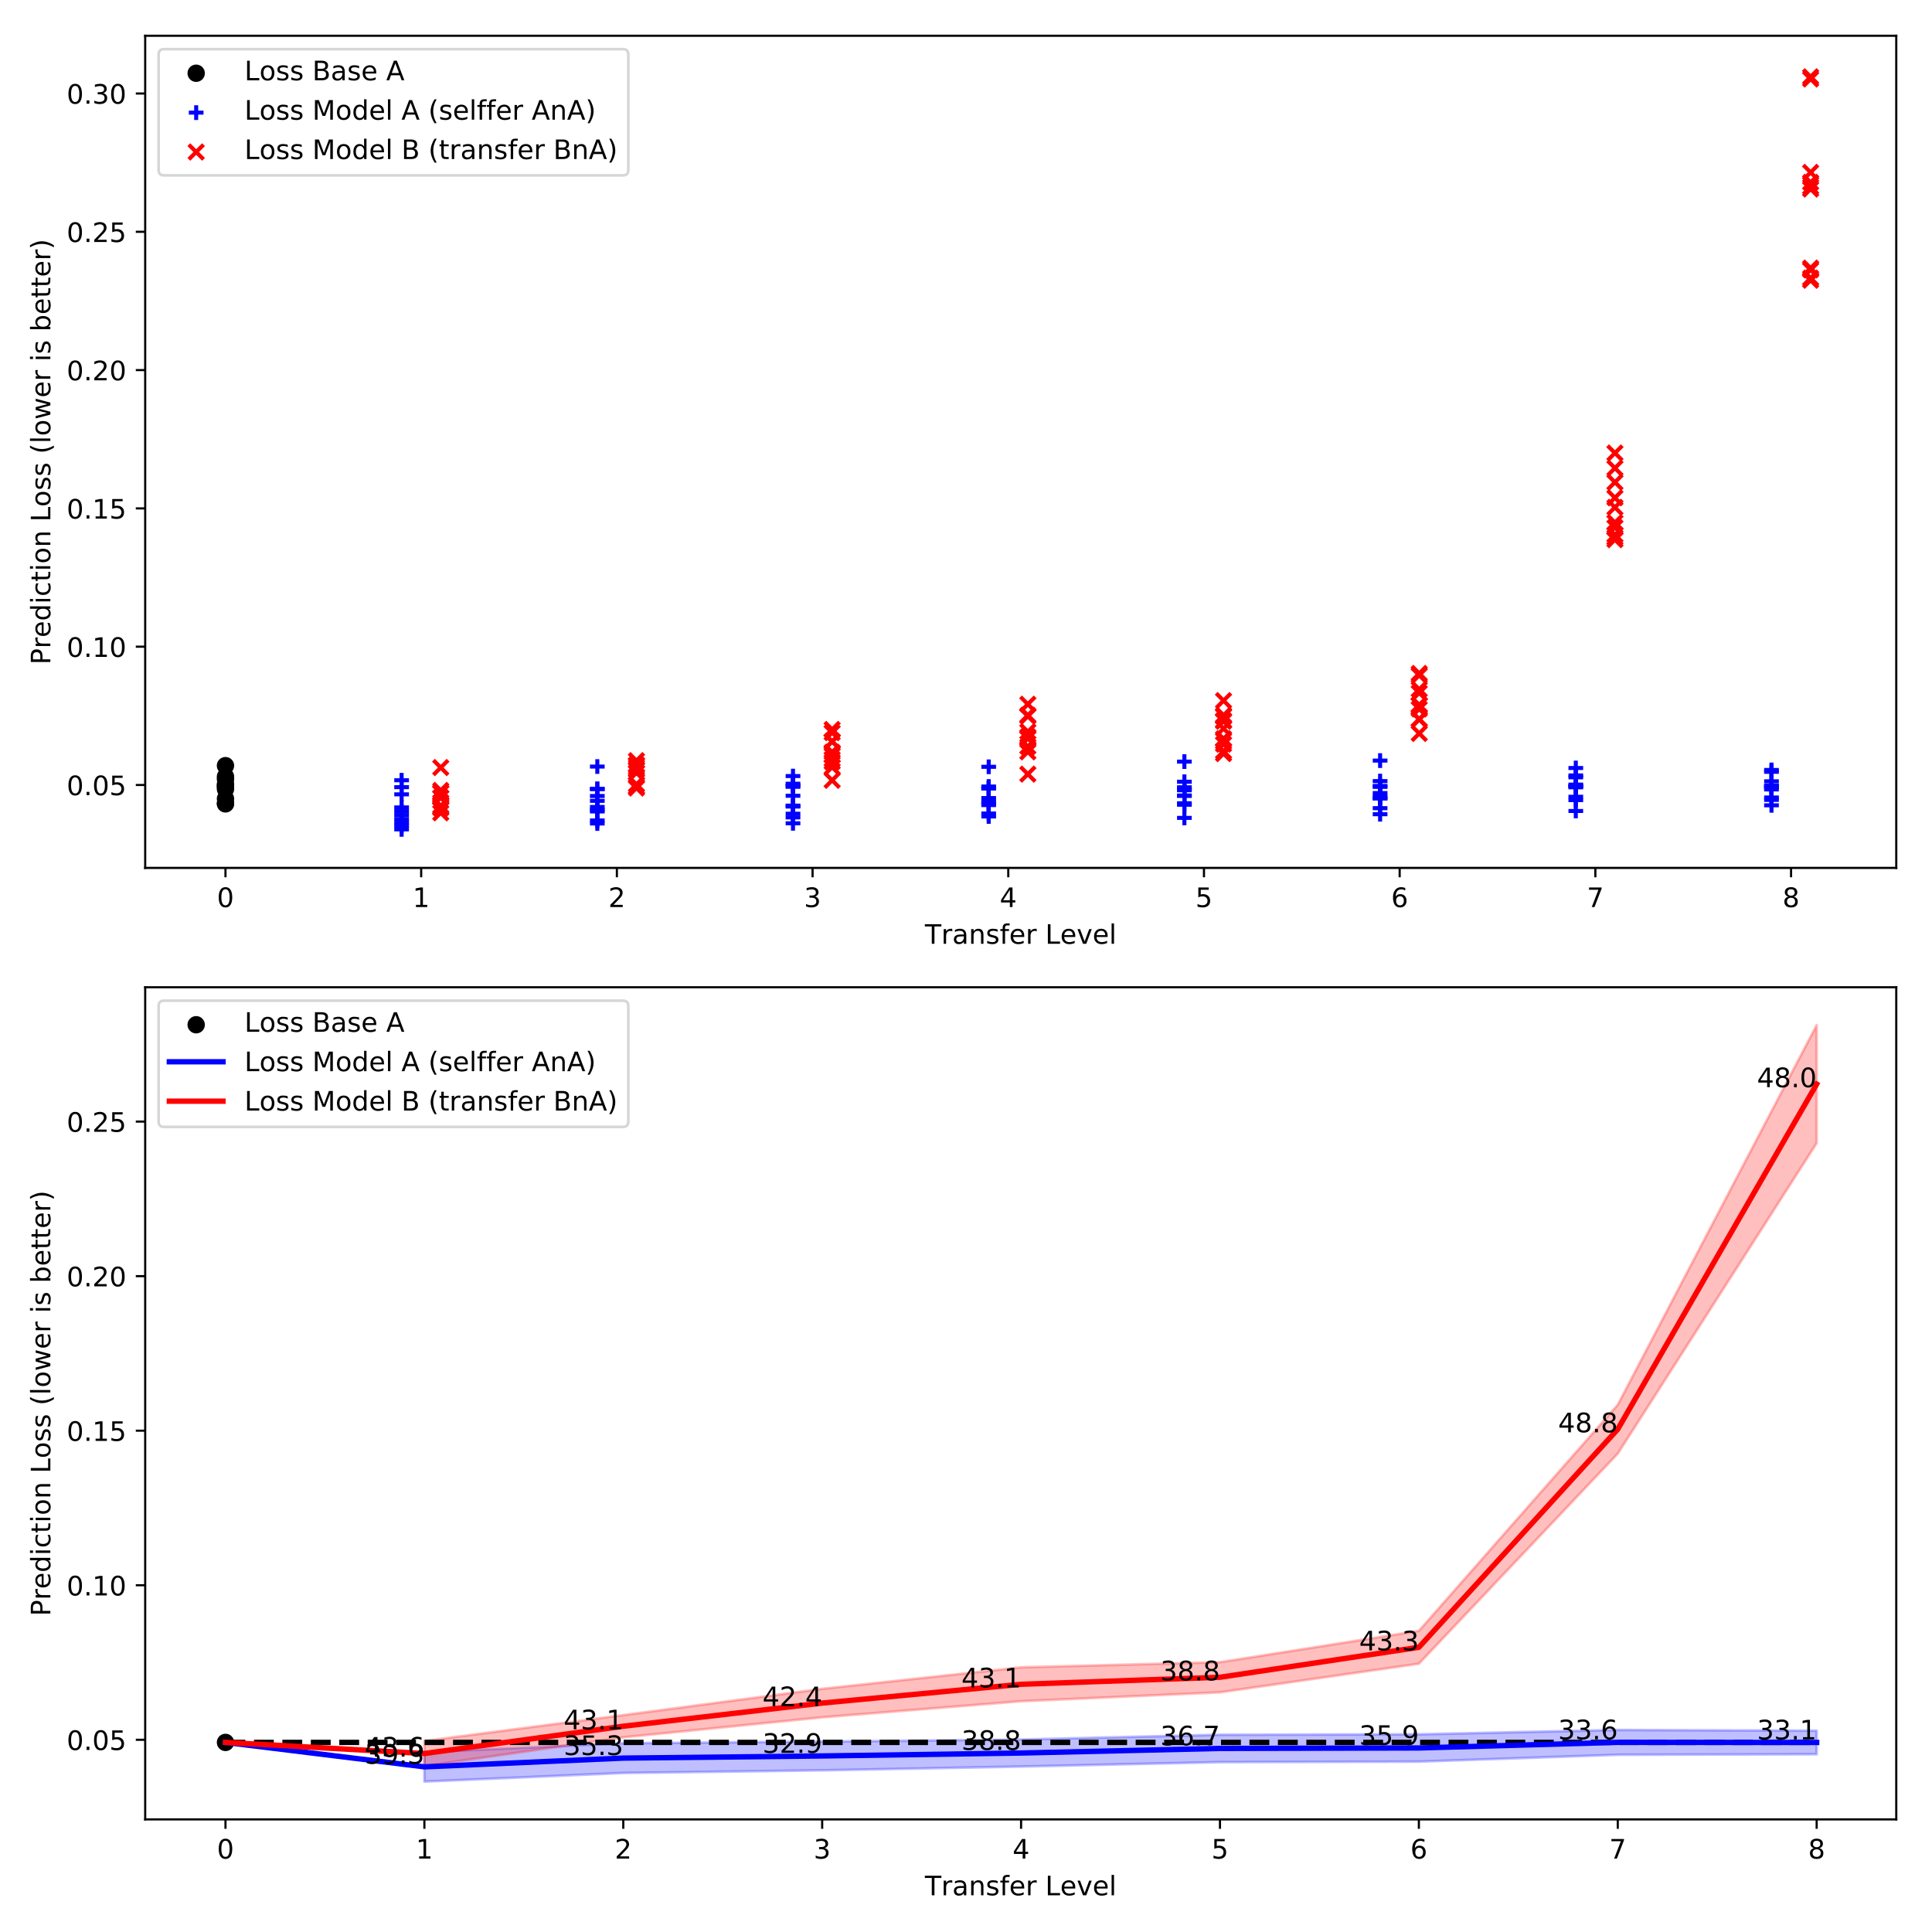 <?xml version="1.0" encoding="utf-8" standalone="no"?>
<!DOCTYPE svg PUBLIC "-//W3C//DTD SVG 1.1//EN"
  "http://www.w3.org/Graphics/SVG/1.1/DTD/svg11.dtd">
<!-- Created with matplotlib (https://matplotlib.org/) -->
<svg height="720pt" version="1.1" viewBox="0 0 720 720" width="720pt" xmlns="http://www.w3.org/2000/svg" xmlns:xlink="http://www.w3.org/1999/xlink">
 <defs>
  <style type="text/css">
*{stroke-linecap:butt;stroke-linejoin:round;}
  </style>
 </defs>
 <g id="figure_1">
  <g id="patch_1">
   <path d="M 0 720 
L 720 720 
L 720 0 
L 0 0 
z
" style="fill:#ffffff;"/>
  </g>
  <g id="axes_1">
   <g id="patch_2">
    <path d="M 54.11 323.44 
L 706.68 323.44 
L 706.68 13.32 
L 54.11 13.32 
z
" style="fill:#ffffff;"/>
   </g>
   <g id="PathCollection_1">
    <defs>
     <path d="M 0 2.739 
C 0.726 2.739 1.423 2.45 1.936 1.936 
C 2.45 1.423 2.739 0.726 2.739 0 
C 2.739 -0.726 2.45 -1.423 1.936 -1.936 
C 1.423 -2.45 0.726 -2.739 0 -2.739 
C -0.726 -2.739 -1.423 -2.45 -1.936 -1.936 
C -2.45 -1.423 -2.739 -0.726 -2.739 0 
C -2.739 0.726 -2.45 1.423 -1.936 1.936 
C -1.423 2.45 -0.726 2.739 0 2.739 
z
" id="ma2171d17bd" style="stroke:#000000;"/>
    </defs>
    <g clip-path="url(#p3b27f7e2b9)">
     <use style="stroke:#000000;" x="84.03" xlink:href="#ma2171d17bd" y="299.584"/>
     <use style="stroke:#000000;" x="84.03" xlink:href="#ma2171d17bd" y="292.257"/>
     <use style="stroke:#000000;" x="84.03" xlink:href="#ma2171d17bd" y="285.336"/>
     <use style="stroke:#000000;" x="84.03" xlink:href="#ma2171d17bd" y="297.66"/>
     <use style="stroke:#000000;" x="84.03" xlink:href="#ma2171d17bd" y="293.265"/>
     <use style="stroke:#000000;" x="84.03" xlink:href="#ma2171d17bd" y="292.779"/>
     <use style="stroke:#000000;" x="84.03" xlink:href="#ma2171d17bd" y="289.428"/>
     <use style="stroke:#000000;" x="84.03" xlink:href="#ma2171d17bd" y="299.377"/>
     <use style="stroke:#000000;" x="84.03" xlink:href="#ma2171d17bd" y="290.388"/>
     <use style="stroke:#000000;" x="84.03" xlink:href="#ma2171d17bd" y="294.069"/>
    </g>
   </g>
   <g id="PathCollection_2">
    <defs>
     <path d="M -2.739 0 
L 2.739 0 
M 0 2.739 
L 0 -2.739 
" id="m9fa876a430" style="stroke:#0000ff;stroke-width:1.5;"/>
    </defs>
    <g clip-path="url(#p3b27f7e2b9)">
     <use style="fill:#0000ff;stroke:#0000ff;stroke-width:1.5;" x="149.668" xlink:href="#m9fa876a430" y="305.243"/>
     <use style="fill:#0000ff;stroke:#0000ff;stroke-width:1.5;" x="149.668" xlink:href="#m9fa876a430" y="309.082"/>
     <use style="fill:#0000ff;stroke:#0000ff;stroke-width:1.5;" x="149.668" xlink:href="#m9fa876a430" y="296.018"/>
     <use style="fill:#0000ff;stroke:#0000ff;stroke-width:1.5;" x="149.668" xlink:href="#m9fa876a430" y="306.519"/>
     <use style="fill:#0000ff;stroke:#0000ff;stroke-width:1.5;" x="149.668" xlink:href="#m9fa876a430" y="293.352"/>
     <use style="fill:#0000ff;stroke:#0000ff;stroke-width:1.5;" x="149.668" xlink:href="#m9fa876a430" y="302.311"/>
     <use style="fill:#0000ff;stroke:#0000ff;stroke-width:1.5;" x="149.668" xlink:href="#m9fa876a430" y="290.78"/>
     <use style="fill:#0000ff;stroke:#0000ff;stroke-width:1.5;" x="149.668" xlink:href="#m9fa876a430" y="307.691"/>
     <use style="fill:#0000ff;stroke:#0000ff;stroke-width:1.5;" x="149.668" xlink:href="#m9fa876a430" y="303.736"/>
     <use style="fill:#0000ff;stroke:#0000ff;stroke-width:1.5;" x="149.668" xlink:href="#m9fa876a430" y="300.908"/>
    </g>
   </g>
   <g id="PathCollection_3">
    <g clip-path="url(#p3b27f7e2b9)">
     <use style="fill:#0000ff;stroke:#0000ff;stroke-width:1.5;" x="222.599" xlink:href="#m9fa876a430" y="305.759"/>
     <use style="fill:#0000ff;stroke:#0000ff;stroke-width:1.5;" x="222.599" xlink:href="#m9fa876a430" y="301.826"/>
     <use style="fill:#0000ff;stroke:#0000ff;stroke-width:1.5;" x="222.599" xlink:href="#m9fa876a430" y="294.01"/>
     <use style="fill:#0000ff;stroke:#0000ff;stroke-width:1.5;" x="222.599" xlink:href="#m9fa876a430" y="300.741"/>
     <use style="fill:#0000ff;stroke:#0000ff;stroke-width:1.5;" x="222.599" xlink:href="#m9fa876a430" y="294.058"/>
     <use style="fill:#0000ff;stroke:#0000ff;stroke-width:1.5;" x="222.599" xlink:href="#m9fa876a430" y="302.404"/>
     <use style="fill:#0000ff;stroke:#0000ff;stroke-width:1.5;" x="222.599" xlink:href="#m9fa876a430" y="285.669"/>
     <use style="fill:#0000ff;stroke:#0000ff;stroke-width:1.5;" x="222.599" xlink:href="#m9fa876a430" y="306.896"/>
     <use style="fill:#0000ff;stroke:#0000ff;stroke-width:1.5;" x="222.599" xlink:href="#m9fa876a430" y="298.445"/>
     <use style="fill:#0000ff;stroke:#0000ff;stroke-width:1.5;" x="222.599" xlink:href="#m9fa876a430" y="296.64"/>
    </g>
   </g>
   <g id="PathCollection_4">
    <g clip-path="url(#p3b27f7e2b9)">
     <use style="fill:#0000ff;stroke:#0000ff;stroke-width:1.5;" x="295.529" xlink:href="#m9fa876a430" y="304.631"/>
     <use style="fill:#0000ff;stroke:#0000ff;stroke-width:1.5;" x="295.529" xlink:href="#m9fa876a430" y="300.576"/>
     <use style="fill:#0000ff;stroke:#0000ff;stroke-width:1.5;" x="295.529" xlink:href="#m9fa876a430" y="292.07"/>
     <use style="fill:#0000ff;stroke:#0000ff;stroke-width:1.5;" x="295.529" xlink:href="#m9fa876a430" y="303.251"/>
     <use style="fill:#0000ff;stroke:#0000ff;stroke-width:1.5;" x="295.529" xlink:href="#m9fa876a430" y="293.212"/>
     <use style="fill:#0000ff;stroke:#0000ff;stroke-width:1.5;" x="295.529" xlink:href="#m9fa876a430" y="300.227"/>
     <use style="fill:#0000ff;stroke:#0000ff;stroke-width:1.5;" x="295.529" xlink:href="#m9fa876a430" y="289.214"/>
     <use style="fill:#0000ff;stroke:#0000ff;stroke-width:1.5;" x="295.529" xlink:href="#m9fa876a430" y="306.821"/>
     <use style="fill:#0000ff;stroke:#0000ff;stroke-width:1.5;" x="295.529" xlink:href="#m9fa876a430" y="296.557"/>
     <use style="fill:#0000ff;stroke:#0000ff;stroke-width:1.5;" x="295.529" xlink:href="#m9fa876a430" y="292.743"/>
    </g>
   </g>
   <g id="PathCollection_5">
    <g clip-path="url(#p3b27f7e2b9)">
     <use style="fill:#0000ff;stroke:#0000ff;stroke-width:1.5;" x="368.46" xlink:href="#m9fa876a430" y="303.171"/>
     <use style="fill:#0000ff;stroke:#0000ff;stroke-width:1.5;" x="368.46" xlink:href="#m9fa876a430" y="298.826"/>
     <use style="fill:#0000ff;stroke:#0000ff;stroke-width:1.5;" x="368.46" xlink:href="#m9fa876a430" y="293.85"/>
     <use style="fill:#0000ff;stroke:#0000ff;stroke-width:1.5;" x="368.46" xlink:href="#m9fa876a430" y="300.029"/>
     <use style="fill:#0000ff;stroke:#0000ff;stroke-width:1.5;" x="368.46" xlink:href="#m9fa876a430" y="293.102"/>
     <use style="fill:#0000ff;stroke:#0000ff;stroke-width:1.5;" x="368.46" xlink:href="#m9fa876a430" y="297.409"/>
     <use style="fill:#0000ff;stroke:#0000ff;stroke-width:1.5;" x="368.46" xlink:href="#m9fa876a430" y="285.763"/>
     <use style="fill:#0000ff;stroke:#0000ff;stroke-width:1.5;" x="368.46" xlink:href="#m9fa876a430" y="304.275"/>
     <use style="fill:#0000ff;stroke:#0000ff;stroke-width:1.5;" x="368.46" xlink:href="#m9fa876a430" y="299.387"/>
     <use style="fill:#0000ff;stroke:#0000ff;stroke-width:1.5;" x="368.46" xlink:href="#m9fa876a430" y="293.717"/>
    </g>
   </g>
   <g id="PathCollection_6">
    <g clip-path="url(#p3b27f7e2b9)">
     <use style="fill:#0000ff;stroke:#0000ff;stroke-width:1.5;" x="441.391" xlink:href="#m9fa876a430" y="304.805"/>
     <use style="fill:#0000ff;stroke:#0000ff;stroke-width:1.5;" x="441.391" xlink:href="#m9fa876a430" y="296.456"/>
     <use style="fill:#0000ff;stroke:#0000ff;stroke-width:1.5;" x="441.391" xlink:href="#m9fa876a430" y="291.331"/>
     <use style="fill:#0000ff;stroke:#0000ff;stroke-width:1.5;" x="441.391" xlink:href="#m9fa876a430" y="299.895"/>
     <use style="fill:#0000ff;stroke:#0000ff;stroke-width:1.5;" x="441.391" xlink:href="#m9fa876a430" y="294.512"/>
     <use style="fill:#0000ff;stroke:#0000ff;stroke-width:1.5;" x="441.391" xlink:href="#m9fa876a430" y="294.025"/>
     <use style="fill:#0000ff;stroke:#0000ff;stroke-width:1.5;" x="441.391" xlink:href="#m9fa876a430" y="283.826"/>
     <use style="fill:#0000ff;stroke:#0000ff;stroke-width:1.5;" x="441.391" xlink:href="#m9fa876a430" y="299.349"/>
     <use style="fill:#0000ff;stroke:#0000ff;stroke-width:1.5;" x="441.391" xlink:href="#m9fa876a430" y="296.618"/>
     <use style="fill:#0000ff;stroke:#0000ff;stroke-width:1.5;" x="441.391" xlink:href="#m9fa876a430" y="293.399"/>
    </g>
   </g>
   <g id="PathCollection_7">
    <g clip-path="url(#p3b27f7e2b9)">
     <use style="fill:#0000ff;stroke:#0000ff;stroke-width:1.5;" x="514.322" xlink:href="#m9fa876a430" y="303.442"/>
     <use style="fill:#0000ff;stroke:#0000ff;stroke-width:1.5;" x="514.322" xlink:href="#m9fa876a430" y="297.511"/>
     <use style="fill:#0000ff;stroke:#0000ff;stroke-width:1.5;" x="514.322" xlink:href="#m9fa876a430" y="291.087"/>
     <use style="fill:#0000ff;stroke:#0000ff;stroke-width:1.5;" x="514.322" xlink:href="#m9fa876a430" y="297.55"/>
     <use style="fill:#0000ff;stroke:#0000ff;stroke-width:1.5;" x="514.322" xlink:href="#m9fa876a430" y="293.231"/>
     <use style="fill:#0000ff;stroke:#0000ff;stroke-width:1.5;" x="514.322" xlink:href="#m9fa876a430" y="295.552"/>
     <use style="fill:#0000ff;stroke:#0000ff;stroke-width:1.5;" x="514.322" xlink:href="#m9fa876a430" y="283.45"/>
     <use style="fill:#0000ff;stroke:#0000ff;stroke-width:1.5;" x="514.322" xlink:href="#m9fa876a430" y="301.181"/>
     <use style="fill:#0000ff;stroke:#0000ff;stroke-width:1.5;" x="514.322" xlink:href="#m9fa876a430" y="296.752"/>
     <use style="fill:#0000ff;stroke:#0000ff;stroke-width:1.5;" x="514.322" xlink:href="#m9fa876a430" y="292.901"/>
    </g>
   </g>
   <g id="PathCollection_8">
    <g clip-path="url(#p3b27f7e2b9)">
     <use style="fill:#0000ff;stroke:#0000ff;stroke-width:1.5;" x="587.253" xlink:href="#m9fa876a430" y="302.223"/>
     <use style="fill:#0000ff;stroke:#0000ff;stroke-width:1.5;" x="587.253" xlink:href="#m9fa876a430" y="292.406"/>
     <use style="fill:#0000ff;stroke:#0000ff;stroke-width:1.5;" x="587.253" xlink:href="#m9fa876a430" y="288.987"/>
     <use style="fill:#0000ff;stroke:#0000ff;stroke-width:1.5;" x="587.253" xlink:href="#m9fa876a430" y="298.191"/>
     <use style="fill:#0000ff;stroke:#0000ff;stroke-width:1.5;" x="587.253" xlink:href="#m9fa876a430" y="293.414"/>
     <use style="fill:#0000ff;stroke:#0000ff;stroke-width:1.5;" x="587.253" xlink:href="#m9fa876a430" y="292.971"/>
     <use style="fill:#0000ff;stroke:#0000ff;stroke-width:1.5;" x="587.253" xlink:href="#m9fa876a430" y="286.208"/>
     <use style="fill:#0000ff;stroke:#0000ff;stroke-width:1.5;" x="587.253" xlink:href="#m9fa876a430" y="296.926"/>
     <use style="fill:#0000ff;stroke:#0000ff;stroke-width:1.5;" x="587.253" xlink:href="#m9fa876a430" y="292.925"/>
     <use style="fill:#0000ff;stroke:#0000ff;stroke-width:1.5;" x="587.253" xlink:href="#m9fa876a430" y="289.695"/>
    </g>
   </g>
   <g id="PathCollection_9">
    <g clip-path="url(#p3b27f7e2b9)">
     <use style="fill:#0000ff;stroke:#0000ff;stroke-width:1.5;" x="660.183" xlink:href="#m9fa876a430" y="300.12"/>
     <use style="fill:#0000ff;stroke:#0000ff;stroke-width:1.5;" x="660.183" xlink:href="#m9fa876a430" y="292.884"/>
     <use style="fill:#0000ff;stroke:#0000ff;stroke-width:1.5;" x="660.183" xlink:href="#m9fa876a430" y="287.625"/>
     <use style="fill:#0000ff;stroke:#0000ff;stroke-width:1.5;" x="660.183" xlink:href="#m9fa876a430" y="298.104"/>
     <use style="fill:#0000ff;stroke:#0000ff;stroke-width:1.5;" x="660.183" xlink:href="#m9fa876a430" y="294.208"/>
     <use style="fill:#0000ff;stroke:#0000ff;stroke-width:1.5;" x="660.183" xlink:href="#m9fa876a430" y="292.78"/>
     <use style="fill:#0000ff;stroke:#0000ff;stroke-width:1.5;" x="660.183" xlink:href="#m9fa876a430" y="286.944"/>
     <use style="fill:#0000ff;stroke:#0000ff;stroke-width:1.5;" x="660.183" xlink:href="#m9fa876a430" y="297.201"/>
     <use style="fill:#0000ff;stroke:#0000ff;stroke-width:1.5;" x="660.183" xlink:href="#m9fa876a430" y="291.173"/>
     <use style="fill:#0000ff;stroke:#0000ff;stroke-width:1.5;" x="660.183" xlink:href="#m9fa876a430" y="293.3"/>
    </g>
   </g>
   <g id="PathCollection_10">
    <defs>
     <path d="M -2.739 2.739 
L 2.739 -2.739 
M -2.739 -2.739 
L 2.739 2.739 
" id="m8779c1fb92" style="stroke:#ff0000;stroke-width:1.5;"/>
    </defs>
    <g clip-path="url(#p3b27f7e2b9)">
     <use style="fill:#ff0000;stroke:#ff0000;stroke-width:1.5;" x="164.254" xlink:href="#m8779c1fb92" y="297.249"/>
     <use style="fill:#ff0000;stroke:#ff0000;stroke-width:1.5;" x="164.254" xlink:href="#m8779c1fb92" y="295.361"/>
     <use style="fill:#ff0000;stroke:#ff0000;stroke-width:1.5;" x="164.254" xlink:href="#m8779c1fb92" y="297.265"/>
     <use style="fill:#ff0000;stroke:#ff0000;stroke-width:1.5;" x="164.254" xlink:href="#m8779c1fb92" y="295.444"/>
     <use style="fill:#ff0000;stroke:#ff0000;stroke-width:1.5;" x="164.254" xlink:href="#m8779c1fb92" y="300.833"/>
     <use style="fill:#ff0000;stroke:#ff0000;stroke-width:1.5;" x="164.254" xlink:href="#m8779c1fb92" y="300.308"/>
     <use style="fill:#ff0000;stroke:#ff0000;stroke-width:1.5;" x="164.254" xlink:href="#m8779c1fb92" y="286.051"/>
     <use style="fill:#ff0000;stroke:#ff0000;stroke-width:1.5;" x="164.254" xlink:href="#m8779c1fb92" y="301.168"/>
     <use style="fill:#ff0000;stroke:#ff0000;stroke-width:1.5;" x="164.254" xlink:href="#m8779c1fb92" y="294.57"/>
     <use style="fill:#ff0000;stroke:#ff0000;stroke-width:1.5;" x="164.254" xlink:href="#m8779c1fb92" y="302.915"/>
    </g>
   </g>
   <g id="PathCollection_11">
    <g clip-path="url(#p3b27f7e2b9)">
     <use style="fill:#ff0000;stroke:#ff0000;stroke-width:1.5;" x="237.185" xlink:href="#m8779c1fb92" y="284.976"/>
     <use style="fill:#ff0000;stroke:#ff0000;stroke-width:1.5;" x="237.185" xlink:href="#m8779c1fb92" y="286.958"/>
     <use style="fill:#ff0000;stroke:#ff0000;stroke-width:1.5;" x="237.185" xlink:href="#m8779c1fb92" y="286.581"/>
     <use style="fill:#ff0000;stroke:#ff0000;stroke-width:1.5;" x="237.185" xlink:href="#m8779c1fb92" y="288.015"/>
     <use style="fill:#ff0000;stroke:#ff0000;stroke-width:1.5;" x="237.185" xlink:href="#m8779c1fb92" y="283.481"/>
     <use style="fill:#ff0000;stroke:#ff0000;stroke-width:1.5;" x="237.185" xlink:href="#m8779c1fb92" y="293.68"/>
     <use style="fill:#ff0000;stroke:#ff0000;stroke-width:1.5;" x="237.185" xlink:href="#m8779c1fb92" y="285.857"/>
     <use style="fill:#ff0000;stroke:#ff0000;stroke-width:1.5;" x="237.185" xlink:href="#m8779c1fb92" y="292.327"/>
     <use style="fill:#ff0000;stroke:#ff0000;stroke-width:1.5;" x="237.185" xlink:href="#m8779c1fb92" y="285.097"/>
     <use style="fill:#ff0000;stroke:#ff0000;stroke-width:1.5;" x="237.185" xlink:href="#m8779c1fb92" y="293.195"/>
    </g>
   </g>
   <g id="PathCollection_12">
    <g clip-path="url(#p3b27f7e2b9)">
     <use style="fill:#ff0000;stroke:#ff0000;stroke-width:1.5;" x="310.115" xlink:href="#m8779c1fb92" y="276.395"/>
     <use style="fill:#ff0000;stroke:#ff0000;stroke-width:1.5;" x="310.115" xlink:href="#m8779c1fb92" y="271.849"/>
     <use style="fill:#ff0000;stroke:#ff0000;stroke-width:1.5;" x="310.115" xlink:href="#m8779c1fb92" y="283.921"/>
     <use style="fill:#ff0000;stroke:#ff0000;stroke-width:1.5;" x="310.115" xlink:href="#m8779c1fb92" y="273.035"/>
     <use style="fill:#ff0000;stroke:#ff0000;stroke-width:1.5;" x="310.115" xlink:href="#m8779c1fb92" y="281.534"/>
     <use style="fill:#ff0000;stroke:#ff0000;stroke-width:1.5;" x="310.115" xlink:href="#m8779c1fb92" y="285.884"/>
     <use style="fill:#ff0000;stroke:#ff0000;stroke-width:1.5;" x="310.115" xlink:href="#m8779c1fb92" y="276.289"/>
     <use style="fill:#ff0000;stroke:#ff0000;stroke-width:1.5;" x="310.115" xlink:href="#m8779c1fb92" y="282.927"/>
     <use style="fill:#ff0000;stroke:#ff0000;stroke-width:1.5;" x="310.115" xlink:href="#m8779c1fb92" y="280.293"/>
     <use style="fill:#ff0000;stroke:#ff0000;stroke-width:1.5;" x="310.115" xlink:href="#m8779c1fb92" y="290.798"/>
    </g>
   </g>
   <g id="PathCollection_13">
    <g clip-path="url(#p3b27f7e2b9)">
     <use style="fill:#ff0000;stroke:#ff0000;stroke-width:1.5;" x="383.046" xlink:href="#m8779c1fb92" y="262.439"/>
     <use style="fill:#ff0000;stroke:#ff0000;stroke-width:1.5;" x="383.046" xlink:href="#m8779c1fb92" y="266.916"/>
     <use style="fill:#ff0000;stroke:#ff0000;stroke-width:1.5;" x="383.046" xlink:href="#m8779c1fb92" y="278.204"/>
     <use style="fill:#ff0000;stroke:#ff0000;stroke-width:1.5;" x="383.046" xlink:href="#m8779c1fb92" y="266.551"/>
     <use style="fill:#ff0000;stroke:#ff0000;stroke-width:1.5;" x="383.046" xlink:href="#m8779c1fb92" y="274.547"/>
     <use style="fill:#ff0000;stroke:#ff0000;stroke-width:1.5;" x="383.046" xlink:href="#m8779c1fb92" y="280.191"/>
     <use style="fill:#ff0000;stroke:#ff0000;stroke-width:1.5;" x="383.046" xlink:href="#m8779c1fb92" y="272.688"/>
     <use style="fill:#ff0000;stroke:#ff0000;stroke-width:1.5;" x="383.046" xlink:href="#m8779c1fb92" y="275.184"/>
     <use style="fill:#ff0000;stroke:#ff0000;stroke-width:1.5;" x="383.046" xlink:href="#m8779c1fb92" y="275.044"/>
     <use style="fill:#ff0000;stroke:#ff0000;stroke-width:1.5;" x="383.046" xlink:href="#m8779c1fb92" y="288.494"/>
    </g>
   </g>
   <g id="PathCollection_14">
    <g clip-path="url(#p3b27f7e2b9)">
     <use style="fill:#ff0000;stroke:#ff0000;stroke-width:1.5;" x="455.977" xlink:href="#m8779c1fb92" y="261.103"/>
     <use style="fill:#ff0000;stroke:#ff0000;stroke-width:1.5;" x="455.977" xlink:href="#m8779c1fb92" y="266.931"/>
     <use style="fill:#ff0000;stroke:#ff0000;stroke-width:1.5;" x="455.977" xlink:href="#m8779c1fb92" y="279.978"/>
     <use style="fill:#ff0000;stroke:#ff0000;stroke-width:1.5;" x="455.977" xlink:href="#m8779c1fb92" y="268.792"/>
     <use style="fill:#ff0000;stroke:#ff0000;stroke-width:1.5;" x="455.977" xlink:href="#m8779c1fb92" y="268.504"/>
     <use style="fill:#ff0000;stroke:#ff0000;stroke-width:1.5;" x="455.977" xlink:href="#m8779c1fb92" y="275.311"/>
     <use style="fill:#ff0000;stroke:#ff0000;stroke-width:1.5;" x="455.977" xlink:href="#m8779c1fb92" y="271.508"/>
     <use style="fill:#ff0000;stroke:#ff0000;stroke-width:1.5;" x="455.977" xlink:href="#m8779c1fb92" y="266.546"/>
     <use style="fill:#ff0000;stroke:#ff0000;stroke-width:1.5;" x="455.977" xlink:href="#m8779c1fb92" y="277.338"/>
     <use style="fill:#ff0000;stroke:#ff0000;stroke-width:1.5;" x="455.977" xlink:href="#m8779c1fb92" y="280.849"/>
    </g>
   </g>
   <g id="PathCollection_15">
    <g clip-path="url(#p3b27f7e2b9)">
     <use style="fill:#ff0000;stroke:#ff0000;stroke-width:1.5;" x="528.908" xlink:href="#m8779c1fb92" y="250.971"/>
     <use style="fill:#ff0000;stroke:#ff0000;stroke-width:1.5;" x="528.908" xlink:href="#m8779c1fb92" y="268.14"/>
     <use style="fill:#ff0000;stroke:#ff0000;stroke-width:1.5;" x="528.908" xlink:href="#m8779c1fb92" y="262.693"/>
     <use style="fill:#ff0000;stroke:#ff0000;stroke-width:1.5;" x="528.908" xlink:href="#m8779c1fb92" y="251.661"/>
     <use style="fill:#ff0000;stroke:#ff0000;stroke-width:1.5;" x="528.908" xlink:href="#m8779c1fb92" y="256.901"/>
     <use style="fill:#ff0000;stroke:#ff0000;stroke-width:1.5;" x="528.908" xlink:href="#m8779c1fb92" y="264.229"/>
     <use style="fill:#ff0000;stroke:#ff0000;stroke-width:1.5;" x="528.908" xlink:href="#m8779c1fb92" y="262.875"/>
     <use style="fill:#ff0000;stroke:#ff0000;stroke-width:1.5;" x="528.908" xlink:href="#m8779c1fb92" y="258.223"/>
     <use style="fill:#ff0000;stroke:#ff0000;stroke-width:1.5;" x="528.908" xlink:href="#m8779c1fb92" y="267.95"/>
     <use style="fill:#ff0000;stroke:#ff0000;stroke-width:1.5;" x="528.908" xlink:href="#m8779c1fb92" y="273.328"/>
    </g>
   </g>
   <g id="PathCollection_16">
    <g clip-path="url(#p3b27f7e2b9)">
     <use style="fill:#ff0000;stroke:#ff0000;stroke-width:1.5;" x="601.839" xlink:href="#m8779c1fb92" y="199.296"/>
     <use style="fill:#ff0000;stroke:#ff0000;stroke-width:1.5;" x="601.839" xlink:href="#m8779c1fb92" y="185.513"/>
     <use style="fill:#ff0000;stroke:#ff0000;stroke-width:1.5;" x="601.839" xlink:href="#m8779c1fb92" y="174.445"/>
     <use style="fill:#ff0000;stroke:#ff0000;stroke-width:1.5;" x="601.839" xlink:href="#m8779c1fb92" y="179.723"/>
     <use style="fill:#ff0000;stroke:#ff0000;stroke-width:1.5;" x="601.839" xlink:href="#m8779c1fb92" y="189.083"/>
     <use style="fill:#ff0000;stroke:#ff0000;stroke-width:1.5;" x="601.839" xlink:href="#m8779c1fb92" y="201.117"/>
     <use style="fill:#ff0000;stroke:#ff0000;stroke-width:1.5;" x="601.839" xlink:href="#m8779c1fb92" y="200.28"/>
     <use style="fill:#ff0000;stroke:#ff0000;stroke-width:1.5;" x="601.839" xlink:href="#m8779c1fb92" y="168.834"/>
     <use style="fill:#ff0000;stroke:#ff0000;stroke-width:1.5;" x="601.839" xlink:href="#m8779c1fb92" y="196.584"/>
     <use style="fill:#ff0000;stroke:#ff0000;stroke-width:1.5;" x="601.839" xlink:href="#m8779c1fb92" y="194.753"/>
    </g>
   </g>
   <g id="PathCollection_17">
    <g clip-path="url(#p3b27f7e2b9)">
     <use style="fill:#ff0000;stroke:#ff0000;stroke-width:1.5;" x="674.77" xlink:href="#m8779c1fb92" y="99.908"/>
     <use style="fill:#ff0000;stroke:#ff0000;stroke-width:1.5;" x="674.77" xlink:href="#m8779c1fb92" y="100.565"/>
     <use style="fill:#ff0000;stroke:#ff0000;stroke-width:1.5;" x="674.77" xlink:href="#m8779c1fb92" y="67.976"/>
     <use style="fill:#ff0000;stroke:#ff0000;stroke-width:1.5;" x="674.77" xlink:href="#m8779c1fb92" y="64.241"/>
     <use style="fill:#ff0000;stroke:#ff0000;stroke-width:1.5;" x="674.77" xlink:href="#m8779c1fb92" y="28.63"/>
     <use style="fill:#ff0000;stroke:#ff0000;stroke-width:1.5;" x="674.77" xlink:href="#m8779c1fb92" y="104.435"/>
     <use style="fill:#ff0000;stroke:#ff0000;stroke-width:1.5;" x="674.77" xlink:href="#m8779c1fb92" y="70.445"/>
     <use style="fill:#ff0000;stroke:#ff0000;stroke-width:1.5;" x="674.77" xlink:href="#m8779c1fb92" y="29.437"/>
     <use style="fill:#ff0000;stroke:#ff0000;stroke-width:1.5;" x="674.77" xlink:href="#m8779c1fb92" y="69.629"/>
     <use style="fill:#ff0000;stroke:#ff0000;stroke-width:1.5;" x="674.77" xlink:href="#m8779c1fb92" y="103.627"/>
    </g>
   </g>
   <g id="matplotlib.axis_1">
    <g id="xtick_1">
     <g id="line2d_1">
      <defs>
       <path d="M 0 0 
L 0 3.5 
" id="m0b6a976c87" style="stroke:#000000;stroke-width:0.8;"/>
      </defs>
      <g>
       <use style="stroke:#000000;stroke-width:0.8;" x="84.03" xlink:href="#m0b6a976c87" y="323.44"/>
      </g>
     </g>
     <g id="text_1">
      <!-- 0 -->
      <defs>
       <path d="M 31.781 66.406 
Q 24.172 66.406 20.328 58.906 
Q 16.5 51.422 16.5 36.375 
Q 16.5 21.391 20.328 13.891 
Q 24.172 6.391 31.781 6.391 
Q 39.453 6.391 43.281 13.891 
Q 47.125 21.391 47.125 36.375 
Q 47.125 51.422 43.281 58.906 
Q 39.453 66.406 31.781 66.406 
z
M 31.781 74.219 
Q 44.047 74.219 50.516 64.516 
Q 56.984 54.828 56.984 36.375 
Q 56.984 17.969 50.516 8.266 
Q 44.047 -1.422 31.781 -1.422 
Q 19.531 -1.422 13.062 8.266 
Q 6.594 17.969 6.594 36.375 
Q 6.594 54.828 13.062 64.516 
Q 19.531 74.219 31.781 74.219 
z
" id="DejaVuSans-48"/>
      </defs>
      <g transform="translate(80.849 338.038)scale(0.1 -0.1)">
       <use xlink:href="#DejaVuSans-48"/>
      </g>
     </g>
    </g>
    <g id="xtick_2">
     <g id="line2d_2">
      <g>
       <use style="stroke:#000000;stroke-width:0.8;" x="156.961" xlink:href="#m0b6a976c87" y="323.44"/>
      </g>
     </g>
     <g id="text_2">
      <!-- 1 -->
      <defs>
       <path d="M 12.406 8.297 
L 28.516 8.297 
L 28.516 63.922 
L 10.984 60.406 
L 10.984 69.391 
L 28.422 72.906 
L 38.281 72.906 
L 38.281 8.297 
L 54.391 8.297 
L 54.391 0 
L 12.406 0 
z
" id="DejaVuSans-49"/>
      </defs>
      <g transform="translate(153.78 338.038)scale(0.1 -0.1)">
       <use xlink:href="#DejaVuSans-49"/>
      </g>
     </g>
    </g>
    <g id="xtick_3">
     <g id="line2d_3">
      <g>
       <use style="stroke:#000000;stroke-width:0.8;" x="229.892" xlink:href="#m0b6a976c87" y="323.44"/>
      </g>
     </g>
     <g id="text_3">
      <!-- 2 -->
      <defs>
       <path d="M 19.188 8.297 
L 53.609 8.297 
L 53.609 0 
L 7.328 0 
L 7.328 8.297 
Q 12.938 14.109 22.625 23.891 
Q 32.328 33.688 34.812 36.531 
Q 39.547 41.844 41.422 45.531 
Q 43.312 49.219 43.312 52.781 
Q 43.312 58.594 39.234 62.25 
Q 35.156 65.922 28.609 65.922 
Q 23.969 65.922 18.812 64.312 
Q 13.672 62.703 7.812 59.422 
L 7.812 69.391 
Q 13.766 71.781 18.938 73 
Q 24.125 74.219 28.422 74.219 
Q 39.75 74.219 46.484 68.547 
Q 53.219 62.891 53.219 53.422 
Q 53.219 48.922 51.531 44.891 
Q 49.859 40.875 45.406 35.406 
Q 44.188 33.984 37.641 27.219 
Q 31.109 20.453 19.188 8.297 
z
" id="DejaVuSans-50"/>
      </defs>
      <g transform="translate(226.71 338.038)scale(0.1 -0.1)">
       <use xlink:href="#DejaVuSans-50"/>
      </g>
     </g>
    </g>
    <g id="xtick_4">
     <g id="line2d_4">
      <g>
       <use style="stroke:#000000;stroke-width:0.8;" x="302.822" xlink:href="#m0b6a976c87" y="323.44"/>
      </g>
     </g>
     <g id="text_4">
      <!-- 3 -->
      <defs>
       <path d="M 40.578 39.312 
Q 47.656 37.797 51.625 33 
Q 55.609 28.219 55.609 21.188 
Q 55.609 10.406 48.188 4.484 
Q 40.766 -1.422 27.094 -1.422 
Q 22.516 -1.422 17.656 -0.516 
Q 12.797 0.391 7.625 2.203 
L 7.625 11.719 
Q 11.719 9.328 16.594 8.109 
Q 21.484 6.891 26.812 6.891 
Q 36.078 6.891 40.938 10.547 
Q 45.797 14.203 45.797 21.188 
Q 45.797 27.641 41.281 31.266 
Q 36.766 34.906 28.719 34.906 
L 20.219 34.906 
L 20.219 43.016 
L 29.109 43.016 
Q 36.375 43.016 40.234 45.922 
Q 44.094 48.828 44.094 54.297 
Q 44.094 59.906 40.109 62.906 
Q 36.141 65.922 28.719 65.922 
Q 24.656 65.922 20.016 65.031 
Q 15.375 64.156 9.812 62.312 
L 9.812 71.094 
Q 15.438 72.656 20.344 73.438 
Q 25.25 74.219 29.594 74.219 
Q 40.828 74.219 47.359 69.109 
Q 53.906 64.016 53.906 55.328 
Q 53.906 49.266 50.438 45.094 
Q 46.969 40.922 40.578 39.312 
z
" id="DejaVuSans-51"/>
      </defs>
      <g transform="translate(299.641 338.038)scale(0.1 -0.1)">
       <use xlink:href="#DejaVuSans-51"/>
      </g>
     </g>
    </g>
    <g id="xtick_5">
     <g id="line2d_5">
      <g>
       <use style="stroke:#000000;stroke-width:0.8;" x="375.753" xlink:href="#m0b6a976c87" y="323.44"/>
      </g>
     </g>
     <g id="text_5">
      <!-- 4 -->
      <defs>
       <path d="M 37.797 64.312 
L 12.891 25.391 
L 37.797 25.391 
z
M 35.203 72.906 
L 47.609 72.906 
L 47.609 25.391 
L 58.016 25.391 
L 58.016 17.188 
L 47.609 17.188 
L 47.609 0 
L 37.797 0 
L 37.797 17.188 
L 4.891 17.188 
L 4.891 26.703 
z
" id="DejaVuSans-52"/>
      </defs>
      <g transform="translate(372.572 338.038)scale(0.1 -0.1)">
       <use xlink:href="#DejaVuSans-52"/>
      </g>
     </g>
    </g>
    <g id="xtick_6">
     <g id="line2d_6">
      <g>
       <use style="stroke:#000000;stroke-width:0.8;" x="448.684" xlink:href="#m0b6a976c87" y="323.44"/>
      </g>
     </g>
     <g id="text_6">
      <!-- 5 -->
      <defs>
       <path d="M 10.797 72.906 
L 49.516 72.906 
L 49.516 64.594 
L 19.828 64.594 
L 19.828 46.734 
Q 21.969 47.469 24.109 47.828 
Q 26.266 48.188 28.422 48.188 
Q 40.625 48.188 47.75 41.5 
Q 54.891 34.812 54.891 23.391 
Q 54.891 11.625 47.562 5.094 
Q 40.234 -1.422 26.906 -1.422 
Q 22.312 -1.422 17.547 -0.641 
Q 12.797 0.141 7.719 1.703 
L 7.719 11.625 
Q 12.109 9.234 16.797 8.062 
Q 21.484 6.891 26.703 6.891 
Q 35.156 6.891 40.078 11.328 
Q 45.016 15.766 45.016 23.391 
Q 45.016 31 40.078 35.438 
Q 35.156 39.891 26.703 39.891 
Q 22.75 39.891 18.812 39.016 
Q 14.891 38.141 10.797 36.281 
z
" id="DejaVuSans-53"/>
      </defs>
      <g transform="translate(445.503 338.038)scale(0.1 -0.1)">
       <use xlink:href="#DejaVuSans-53"/>
      </g>
     </g>
    </g>
    <g id="xtick_7">
     <g id="line2d_7">
      <g>
       <use style="stroke:#000000;stroke-width:0.8;" x="521.615" xlink:href="#m0b6a976c87" y="323.44"/>
      </g>
     </g>
     <g id="text_7">
      <!-- 6 -->
      <defs>
       <path d="M 33.016 40.375 
Q 26.375 40.375 22.484 35.828 
Q 18.609 31.297 18.609 23.391 
Q 18.609 15.531 22.484 10.953 
Q 26.375 6.391 33.016 6.391 
Q 39.656 6.391 43.531 10.953 
Q 47.406 15.531 47.406 23.391 
Q 47.406 31.297 43.531 35.828 
Q 39.656 40.375 33.016 40.375 
z
M 52.594 71.297 
L 52.594 62.312 
Q 48.875 64.062 45.094 64.984 
Q 41.312 65.922 37.594 65.922 
Q 27.828 65.922 22.672 59.328 
Q 17.531 52.734 16.797 39.406 
Q 19.672 43.656 24.016 45.922 
Q 28.375 48.188 33.594 48.188 
Q 44.578 48.188 50.953 41.516 
Q 57.328 34.859 57.328 23.391 
Q 57.328 12.156 50.688 5.359 
Q 44.047 -1.422 33.016 -1.422 
Q 20.359 -1.422 13.672 8.266 
Q 6.984 17.969 6.984 36.375 
Q 6.984 53.656 15.188 63.938 
Q 23.391 74.219 37.203 74.219 
Q 40.922 74.219 44.703 73.484 
Q 48.484 72.75 52.594 71.297 
z
" id="DejaVuSans-54"/>
      </defs>
      <g transform="translate(518.434 338.038)scale(0.1 -0.1)">
       <use xlink:href="#DejaVuSans-54"/>
      </g>
     </g>
    </g>
    <g id="xtick_8">
     <g id="line2d_8">
      <g>
       <use style="stroke:#000000;stroke-width:0.8;" x="594.546" xlink:href="#m0b6a976c87" y="323.44"/>
      </g>
     </g>
     <g id="text_8">
      <!-- 7 -->
      <defs>
       <path d="M 8.203 72.906 
L 55.078 72.906 
L 55.078 68.703 
L 28.609 0 
L 18.312 0 
L 43.219 64.594 
L 8.203 64.594 
z
" id="DejaVuSans-55"/>
      </defs>
      <g transform="translate(591.364 338.038)scale(0.1 -0.1)">
       <use xlink:href="#DejaVuSans-55"/>
      </g>
     </g>
    </g>
    <g id="xtick_9">
     <g id="line2d_9">
      <g>
       <use style="stroke:#000000;stroke-width:0.8;" x="667.476" xlink:href="#m0b6a976c87" y="323.44"/>
      </g>
     </g>
     <g id="text_9">
      <!-- 8 -->
      <defs>
       <path d="M 31.781 34.625 
Q 24.75 34.625 20.719 30.859 
Q 16.703 27.094 16.703 20.516 
Q 16.703 13.922 20.719 10.156 
Q 24.75 6.391 31.781 6.391 
Q 38.812 6.391 42.859 10.172 
Q 46.922 13.969 46.922 20.516 
Q 46.922 27.094 42.891 30.859 
Q 38.875 34.625 31.781 34.625 
z
M 21.922 38.812 
Q 15.578 40.375 12.031 44.719 
Q 8.5 49.078 8.5 55.328 
Q 8.5 64.062 14.719 69.141 
Q 20.953 74.219 31.781 74.219 
Q 42.672 74.219 48.875 69.141 
Q 55.078 64.062 55.078 55.328 
Q 55.078 49.078 51.531 44.719 
Q 48 40.375 41.703 38.812 
Q 48.828 37.156 52.797 32.312 
Q 56.781 27.484 56.781 20.516 
Q 56.781 9.906 50.312 4.234 
Q 43.844 -1.422 31.781 -1.422 
Q 19.734 -1.422 13.25 4.234 
Q 6.781 9.906 6.781 20.516 
Q 6.781 27.484 10.781 32.312 
Q 14.797 37.156 21.922 38.812 
z
M 18.312 54.391 
Q 18.312 48.734 21.844 45.562 
Q 25.391 42.391 31.781 42.391 
Q 38.141 42.391 41.719 45.562 
Q 45.312 48.734 45.312 54.391 
Q 45.312 60.062 41.719 63.234 
Q 38.141 66.406 31.781 66.406 
Q 25.391 66.406 21.844 63.234 
Q 18.312 60.062 18.312 54.391 
z
" id="DejaVuSans-56"/>
      </defs>
      <g transform="translate(664.295 338.038)scale(0.1 -0.1)">
       <use xlink:href="#DejaVuSans-56"/>
      </g>
     </g>
    </g>
    <g id="text_10">
     <!-- Transfer Level -->
     <defs>
      <path d="M -0.297 72.906 
L 61.375 72.906 
L 61.375 64.594 
L 35.5 64.594 
L 35.5 0 
L 25.594 0 
L 25.594 64.594 
L -0.297 64.594 
z
" id="DejaVuSans-84"/>
      <path d="M 41.109 46.297 
Q 39.594 47.172 37.812 47.578 
Q 36.031 48 33.891 48 
Q 26.266 48 22.188 43.047 
Q 18.109 38.094 18.109 28.812 
L 18.109 0 
L 9.078 0 
L 9.078 54.688 
L 18.109 54.688 
L 18.109 46.188 
Q 20.953 51.172 25.484 53.578 
Q 30.031 56 36.531 56 
Q 37.453 56 38.578 55.875 
Q 39.703 55.766 41.062 55.516 
z
" id="DejaVuSans-114"/>
      <path d="M 34.281 27.484 
Q 23.391 27.484 19.188 25 
Q 14.984 22.516 14.984 16.5 
Q 14.984 11.719 18.141 8.906 
Q 21.297 6.109 26.703 6.109 
Q 34.188 6.109 38.703 11.406 
Q 43.219 16.703 43.219 25.484 
L 43.219 27.484 
z
M 52.203 31.203 
L 52.203 0 
L 43.219 0 
L 43.219 8.297 
Q 40.141 3.328 35.547 0.953 
Q 30.953 -1.422 24.312 -1.422 
Q 15.922 -1.422 10.953 3.297 
Q 6 8.016 6 15.922 
Q 6 25.141 12.172 29.828 
Q 18.359 34.516 30.609 34.516 
L 43.219 34.516 
L 43.219 35.406 
Q 43.219 41.609 39.141 45 
Q 35.062 48.391 27.688 48.391 
Q 23 48.391 18.547 47.266 
Q 14.109 46.141 10.016 43.891 
L 10.016 52.203 
Q 14.938 54.109 19.578 55.047 
Q 24.219 56 28.609 56 
Q 40.484 56 46.344 49.844 
Q 52.203 43.703 52.203 31.203 
z
" id="DejaVuSans-97"/>
      <path d="M 54.891 33.016 
L 54.891 0 
L 45.906 0 
L 45.906 32.719 
Q 45.906 40.484 42.875 44.328 
Q 39.844 48.188 33.797 48.188 
Q 26.516 48.188 22.312 43.547 
Q 18.109 38.922 18.109 30.906 
L 18.109 0 
L 9.078 0 
L 9.078 54.688 
L 18.109 54.688 
L 18.109 46.188 
Q 21.344 51.125 25.703 53.562 
Q 30.078 56 35.797 56 
Q 45.219 56 50.047 50.172 
Q 54.891 44.344 54.891 33.016 
z
" id="DejaVuSans-110"/>
      <path d="M 44.281 53.078 
L 44.281 44.578 
Q 40.484 46.531 36.375 47.5 
Q 32.281 48.484 27.875 48.484 
Q 21.188 48.484 17.844 46.438 
Q 14.5 44.391 14.5 40.281 
Q 14.5 37.156 16.891 35.375 
Q 19.281 33.594 26.516 31.984 
L 29.594 31.297 
Q 39.156 29.25 43.188 25.516 
Q 47.219 21.781 47.219 15.094 
Q 47.219 7.469 41.188 3.016 
Q 35.156 -1.422 24.609 -1.422 
Q 20.219 -1.422 15.453 -0.562 
Q 10.688 0.297 5.422 2 
L 5.422 11.281 
Q 10.406 8.688 15.234 7.391 
Q 20.062 6.109 24.812 6.109 
Q 31.156 6.109 34.562 8.281 
Q 37.984 10.453 37.984 14.406 
Q 37.984 18.062 35.516 20.016 
Q 33.062 21.969 24.703 23.781 
L 21.578 24.516 
Q 13.234 26.266 9.516 29.906 
Q 5.812 33.547 5.812 39.891 
Q 5.812 47.609 11.281 51.797 
Q 16.75 56 26.812 56 
Q 31.781 56 36.172 55.266 
Q 40.578 54.547 44.281 53.078 
z
" id="DejaVuSans-115"/>
      <path d="M 37.109 75.984 
L 37.109 68.5 
L 28.516 68.5 
Q 23.688 68.5 21.797 66.547 
Q 19.922 64.594 19.922 59.516 
L 19.922 54.688 
L 34.719 54.688 
L 34.719 47.703 
L 19.922 47.703 
L 19.922 0 
L 10.891 0 
L 10.891 47.703 
L 2.297 47.703 
L 2.297 54.688 
L 10.891 54.688 
L 10.891 58.5 
Q 10.891 67.625 15.141 71.797 
Q 19.391 75.984 28.609 75.984 
z
" id="DejaVuSans-102"/>
      <path d="M 56.203 29.594 
L 56.203 25.203 
L 14.891 25.203 
Q 15.484 15.922 20.484 11.062 
Q 25.484 6.203 34.422 6.203 
Q 39.594 6.203 44.453 7.469 
Q 49.312 8.734 54.109 11.281 
L 54.109 2.781 
Q 49.266 0.734 44.188 -0.344 
Q 39.109 -1.422 33.891 -1.422 
Q 20.797 -1.422 13.156 6.188 
Q 5.516 13.812 5.516 26.812 
Q 5.516 40.234 12.766 48.109 
Q 20.016 56 32.328 56 
Q 43.359 56 49.781 48.891 
Q 56.203 41.797 56.203 29.594 
z
M 47.219 32.234 
Q 47.125 39.594 43.094 43.984 
Q 39.062 48.391 32.422 48.391 
Q 24.906 48.391 20.391 44.141 
Q 15.875 39.891 15.188 32.172 
z
" id="DejaVuSans-101"/>
      <path id="DejaVuSans-32"/>
      <path d="M 9.812 72.906 
L 19.672 72.906 
L 19.672 8.297 
L 55.172 8.297 
L 55.172 0 
L 9.812 0 
z
" id="DejaVuSans-76"/>
      <path d="M 2.984 54.688 
L 12.5 54.688 
L 29.594 8.797 
L 46.688 54.688 
L 56.203 54.688 
L 35.688 0 
L 23.484 0 
z
" id="DejaVuSans-118"/>
      <path d="M 9.422 75.984 
L 18.406 75.984 
L 18.406 0 
L 9.422 0 
z
" id="DejaVuSans-108"/>
     </defs>
     <g transform="translate(344.691 351.717)scale(0.1 -0.1)">
      <use xlink:href="#DejaVuSans-84"/>
      <use x="60.865" xlink:href="#DejaVuSans-114"/>
      <use x="101.979" xlink:href="#DejaVuSans-97"/>
      <use x="163.258" xlink:href="#DejaVuSans-110"/>
      <use x="226.637" xlink:href="#DejaVuSans-115"/>
      <use x="278.736" xlink:href="#DejaVuSans-102"/>
      <use x="313.941" xlink:href="#DejaVuSans-101"/>
      <use x="375.465" xlink:href="#DejaVuSans-114"/>
      <use x="416.578" xlink:href="#DejaVuSans-32"/>
      <use x="448.365" xlink:href="#DejaVuSans-76"/>
      <use x="504.062" xlink:href="#DejaVuSans-101"/>
      <use x="565.586" xlink:href="#DejaVuSans-118"/>
      <use x="624.766" xlink:href="#DejaVuSans-101"/>
      <use x="686.289" xlink:href="#DejaVuSans-108"/>
     </g>
    </g>
   </g>
   <g id="matplotlib.axis_2">
    <g id="ytick_1">
     <g id="line2d_10">
      <defs>
       <path d="M 0 0 
L -3.5 0 
" id="m89f23f8ec5" style="stroke:#000000;stroke-width:0.8;"/>
      </defs>
      <g>
       <use style="stroke:#000000;stroke-width:0.8;" x="54.11" xlink:href="#m89f23f8ec5" y="292.54"/>
      </g>
     </g>
     <g id="text_11">
      <!-- 0.05 -->
      <defs>
       <path d="M 10.688 12.406 
L 21 12.406 
L 21 0 
L 10.688 0 
z
" id="DejaVuSans-46"/>
      </defs>
      <g transform="translate(24.844 296.339)scale(0.1 -0.1)">
       <use xlink:href="#DejaVuSans-48"/>
       <use x="63.623" xlink:href="#DejaVuSans-46"/>
       <use x="95.41" xlink:href="#DejaVuSans-48"/>
       <use x="159.033" xlink:href="#DejaVuSans-53"/>
      </g>
     </g>
    </g>
    <g id="ytick_2">
     <g id="line2d_11">
      <g>
       <use style="stroke:#000000;stroke-width:0.8;" x="54.11" xlink:href="#m89f23f8ec5" y="241.002"/>
      </g>
     </g>
     <g id="text_12">
      <!-- 0.10 -->
      <g transform="translate(24.844 244.801)scale(0.1 -0.1)">
       <use xlink:href="#DejaVuSans-48"/>
       <use x="63.623" xlink:href="#DejaVuSans-46"/>
       <use x="95.41" xlink:href="#DejaVuSans-49"/>
       <use x="159.033" xlink:href="#DejaVuSans-48"/>
      </g>
     </g>
    </g>
    <g id="ytick_3">
     <g id="line2d_12">
      <g>
       <use style="stroke:#000000;stroke-width:0.8;" x="54.11" xlink:href="#m89f23f8ec5" y="189.464"/>
      </g>
     </g>
     <g id="text_13">
      <!-- 0.15 -->
      <g transform="translate(24.844 193.263)scale(0.1 -0.1)">
       <use xlink:href="#DejaVuSans-48"/>
       <use x="63.623" xlink:href="#DejaVuSans-46"/>
       <use x="95.41" xlink:href="#DejaVuSans-49"/>
       <use x="159.033" xlink:href="#DejaVuSans-53"/>
      </g>
     </g>
    </g>
    <g id="ytick_4">
     <g id="line2d_13">
      <g>
       <use style="stroke:#000000;stroke-width:0.8;" x="54.11" xlink:href="#m89f23f8ec5" y="137.925"/>
      </g>
     </g>
     <g id="text_14">
      <!-- 0.20 -->
      <g transform="translate(24.844 141.725)scale(0.1 -0.1)">
       <use xlink:href="#DejaVuSans-48"/>
       <use x="63.623" xlink:href="#DejaVuSans-46"/>
       <use x="95.41" xlink:href="#DejaVuSans-50"/>
       <use x="159.033" xlink:href="#DejaVuSans-48"/>
      </g>
     </g>
    </g>
    <g id="ytick_5">
     <g id="line2d_14">
      <g>
       <use style="stroke:#000000;stroke-width:0.8;" x="54.11" xlink:href="#m89f23f8ec5" y="86.387"/>
      </g>
     </g>
     <g id="text_15">
      <!-- 0.25 -->
      <g transform="translate(24.844 90.187)scale(0.1 -0.1)">
       <use xlink:href="#DejaVuSans-48"/>
       <use x="63.623" xlink:href="#DejaVuSans-46"/>
       <use x="95.41" xlink:href="#DejaVuSans-50"/>
       <use x="159.033" xlink:href="#DejaVuSans-53"/>
      </g>
     </g>
    </g>
    <g id="ytick_6">
     <g id="line2d_15">
      <g>
       <use style="stroke:#000000;stroke-width:0.8;" x="54.11" xlink:href="#m89f23f8ec5" y="34.849"/>
      </g>
     </g>
     <g id="text_16">
      <!-- 0.30 -->
      <g transform="translate(24.844 38.649)scale(0.1 -0.1)">
       <use xlink:href="#DejaVuSans-48"/>
       <use x="63.623" xlink:href="#DejaVuSans-46"/>
       <use x="95.41" xlink:href="#DejaVuSans-51"/>
       <use x="159.033" xlink:href="#DejaVuSans-48"/>
      </g>
     </g>
    </g>
    <g id="text_17">
     <!-- Prediction Loss (lower is better) -->
     <defs>
      <path d="M 19.672 64.797 
L 19.672 37.406 
L 32.078 37.406 
Q 38.969 37.406 42.719 40.969 
Q 46.484 44.531 46.484 51.125 
Q 46.484 57.672 42.719 61.234 
Q 38.969 64.797 32.078 64.797 
z
M 9.812 72.906 
L 32.078 72.906 
Q 44.344 72.906 50.609 67.359 
Q 56.891 61.812 56.891 51.125 
Q 56.891 40.328 50.609 34.812 
Q 44.344 29.297 32.078 29.297 
L 19.672 29.297 
L 19.672 0 
L 9.812 0 
z
" id="DejaVuSans-80"/>
      <path d="M 45.406 46.391 
L 45.406 75.984 
L 54.391 75.984 
L 54.391 0 
L 45.406 0 
L 45.406 8.203 
Q 42.578 3.328 38.25 0.953 
Q 33.938 -1.422 27.875 -1.422 
Q 17.969 -1.422 11.734 6.484 
Q 5.516 14.406 5.516 27.297 
Q 5.516 40.188 11.734 48.094 
Q 17.969 56 27.875 56 
Q 33.938 56 38.25 53.625 
Q 42.578 51.266 45.406 46.391 
z
M 14.797 27.297 
Q 14.797 17.391 18.875 11.75 
Q 22.953 6.109 30.078 6.109 
Q 37.203 6.109 41.297 11.75 
Q 45.406 17.391 45.406 27.297 
Q 45.406 37.203 41.297 42.844 
Q 37.203 48.484 30.078 48.484 
Q 22.953 48.484 18.875 42.844 
Q 14.797 37.203 14.797 27.297 
z
" id="DejaVuSans-100"/>
      <path d="M 9.422 54.688 
L 18.406 54.688 
L 18.406 0 
L 9.422 0 
z
M 9.422 75.984 
L 18.406 75.984 
L 18.406 64.594 
L 9.422 64.594 
z
" id="DejaVuSans-105"/>
      <path d="M 48.781 52.594 
L 48.781 44.188 
Q 44.969 46.297 41.141 47.344 
Q 37.312 48.391 33.406 48.391 
Q 24.656 48.391 19.812 42.844 
Q 14.984 37.312 14.984 27.297 
Q 14.984 17.281 19.812 11.734 
Q 24.656 6.203 33.406 6.203 
Q 37.312 6.203 41.141 7.25 
Q 44.969 8.297 48.781 10.406 
L 48.781 2.094 
Q 45.016 0.344 40.984 -0.531 
Q 36.969 -1.422 32.422 -1.422 
Q 20.062 -1.422 12.781 6.344 
Q 5.516 14.109 5.516 27.297 
Q 5.516 40.672 12.859 48.328 
Q 20.219 56 33.016 56 
Q 37.156 56 41.109 55.141 
Q 45.062 54.297 48.781 52.594 
z
" id="DejaVuSans-99"/>
      <path d="M 18.312 70.219 
L 18.312 54.688 
L 36.812 54.688 
L 36.812 47.703 
L 18.312 47.703 
L 18.312 18.016 
Q 18.312 11.328 20.141 9.422 
Q 21.969 7.516 27.594 7.516 
L 36.812 7.516 
L 36.812 0 
L 27.594 0 
Q 17.188 0 13.234 3.875 
Q 9.281 7.766 9.281 18.016 
L 9.281 47.703 
L 2.688 47.703 
L 2.688 54.688 
L 9.281 54.688 
L 9.281 70.219 
z
" id="DejaVuSans-116"/>
      <path d="M 30.609 48.391 
Q 23.391 48.391 19.188 42.75 
Q 14.984 37.109 14.984 27.297 
Q 14.984 17.484 19.156 11.844 
Q 23.344 6.203 30.609 6.203 
Q 37.797 6.203 41.984 11.859 
Q 46.188 17.531 46.188 27.297 
Q 46.188 37.016 41.984 42.703 
Q 37.797 48.391 30.609 48.391 
z
M 30.609 56 
Q 42.328 56 49.016 48.375 
Q 55.719 40.766 55.719 27.297 
Q 55.719 13.875 49.016 6.219 
Q 42.328 -1.422 30.609 -1.422 
Q 18.844 -1.422 12.172 6.219 
Q 5.516 13.875 5.516 27.297 
Q 5.516 40.766 12.172 48.375 
Q 18.844 56 30.609 56 
z
" id="DejaVuSans-111"/>
      <path d="M 31 75.875 
Q 24.469 64.656 21.281 53.656 
Q 18.109 42.672 18.109 31.391 
Q 18.109 20.125 21.312 9.062 
Q 24.516 -2 31 -13.188 
L 23.188 -13.188 
Q 15.875 -1.703 12.234 9.375 
Q 8.594 20.453 8.594 31.391 
Q 8.594 42.281 12.203 53.312 
Q 15.828 64.359 23.188 75.875 
z
" id="DejaVuSans-40"/>
      <path d="M 4.203 54.688 
L 13.188 54.688 
L 24.422 12.016 
L 35.594 54.688 
L 46.188 54.688 
L 57.422 12.016 
L 68.609 54.688 
L 77.594 54.688 
L 63.281 0 
L 52.688 0 
L 40.922 44.828 
L 29.109 0 
L 18.5 0 
z
" id="DejaVuSans-119"/>
      <path d="M 48.688 27.297 
Q 48.688 37.203 44.609 42.844 
Q 40.531 48.484 33.406 48.484 
Q 26.266 48.484 22.188 42.844 
Q 18.109 37.203 18.109 27.297 
Q 18.109 17.391 22.188 11.75 
Q 26.266 6.109 33.406 6.109 
Q 40.531 6.109 44.609 11.75 
Q 48.688 17.391 48.688 27.297 
z
M 18.109 46.391 
Q 20.953 51.266 25.266 53.625 
Q 29.594 56 35.594 56 
Q 45.562 56 51.781 48.094 
Q 58.016 40.188 58.016 27.297 
Q 58.016 14.406 51.781 6.484 
Q 45.562 -1.422 35.594 -1.422 
Q 29.594 -1.422 25.266 0.953 
Q 20.953 3.328 18.109 8.203 
L 18.109 0 
L 9.078 0 
L 9.078 75.984 
L 18.109 75.984 
z
" id="DejaVuSans-98"/>
      <path d="M 8.016 75.875 
L 15.828 75.875 
Q 23.141 64.359 26.781 53.312 
Q 30.422 42.281 30.422 31.391 
Q 30.422 20.453 26.781 9.375 
Q 23.141 -1.703 15.828 -13.188 
L 8.016 -13.188 
Q 14.5 -2 17.703 9.062 
Q 20.906 20.125 20.906 31.391 
Q 20.906 42.672 17.703 53.656 
Q 14.5 64.656 8.016 75.875 
z
" id="DejaVuSans-41"/>
     </defs>
     <g transform="translate(18.765 247.692)rotate(-90)scale(0.1 -0.1)">
      <use xlink:href="#DejaVuSans-80"/>
      <use x="60.287" xlink:href="#DejaVuSans-114"/>
      <use x="101.369" xlink:href="#DejaVuSans-101"/>
      <use x="162.893" xlink:href="#DejaVuSans-100"/>
      <use x="226.369" xlink:href="#DejaVuSans-105"/>
      <use x="254.152" xlink:href="#DejaVuSans-99"/>
      <use x="309.133" xlink:href="#DejaVuSans-116"/>
      <use x="348.342" xlink:href="#DejaVuSans-105"/>
      <use x="376.125" xlink:href="#DejaVuSans-111"/>
      <use x="437.307" xlink:href="#DejaVuSans-110"/>
      <use x="500.686" xlink:href="#DejaVuSans-32"/>
      <use x="532.473" xlink:href="#DejaVuSans-76"/>
      <use x="588.17" xlink:href="#DejaVuSans-111"/>
      <use x="649.352" xlink:href="#DejaVuSans-115"/>
      <use x="701.451" xlink:href="#DejaVuSans-115"/>
      <use x="753.551" xlink:href="#DejaVuSans-32"/>
      <use x="785.338" xlink:href="#DejaVuSans-40"/>
      <use x="824.352" xlink:href="#DejaVuSans-108"/>
      <use x="852.135" xlink:href="#DejaVuSans-111"/>
      <use x="913.316" xlink:href="#DejaVuSans-119"/>
      <use x="995.104" xlink:href="#DejaVuSans-101"/>
      <use x="1056.627" xlink:href="#DejaVuSans-114"/>
      <use x="1097.74" xlink:href="#DejaVuSans-32"/>
      <use x="1129.527" xlink:href="#DejaVuSans-105"/>
      <use x="1157.311" xlink:href="#DejaVuSans-115"/>
      <use x="1209.41" xlink:href="#DejaVuSans-32"/>
      <use x="1241.197" xlink:href="#DejaVuSans-98"/>
      <use x="1304.674" xlink:href="#DejaVuSans-101"/>
      <use x="1366.197" xlink:href="#DejaVuSans-116"/>
      <use x="1405.406" xlink:href="#DejaVuSans-116"/>
      <use x="1444.615" xlink:href="#DejaVuSans-101"/>
      <use x="1506.139" xlink:href="#DejaVuSans-114"/>
      <use x="1547.252" xlink:href="#DejaVuSans-41"/>
     </g>
    </g>
   </g>
   <g id="patch_3">
    <path d="M 54.11 323.44 
L 54.11 13.32 
" style="fill:none;stroke:#000000;stroke-linecap:square;stroke-linejoin:miter;stroke-width:0.8;"/>
   </g>
   <g id="patch_4">
    <path d="M 706.68 323.44 
L 706.68 13.32 
" style="fill:none;stroke:#000000;stroke-linecap:square;stroke-linejoin:miter;stroke-width:0.8;"/>
   </g>
   <g id="patch_5">
    <path d="M 54.11 323.44 
L 706.68 323.44 
" style="fill:none;stroke:#000000;stroke-linecap:square;stroke-linejoin:miter;stroke-width:0.8;"/>
   </g>
   <g id="patch_6">
    <path d="M 54.11 13.32 
L 706.68 13.32 
" style="fill:none;stroke:#000000;stroke-linecap:square;stroke-linejoin:miter;stroke-width:0.8;"/>
   </g>
   <g id="legend_1">
    <g id="patch_7">
     <path d="M 61.11 65.354 
L 232.151 65.354 
Q 234.151 65.354 234.151 63.354 
L 234.151 20.32 
Q 234.151 18.32 232.151 18.32 
L 61.11 18.32 
Q 59.11 18.32 59.11 20.32 
L 59.11 63.354 
Q 59.11 65.354 61.11 65.354 
z
" style="fill:#ffffff;opacity:0.8;stroke:#cccccc;stroke-linejoin:miter;"/>
    </g>
    <g id="PathCollection_18">
     <g>
      <use style="stroke:#000000;" x="73.11" xlink:href="#ma2171d17bd" y="27.293"/>
     </g>
    </g>
    <g id="text_18">
     <!-- Loss Base A -->
     <defs>
      <path d="M 19.672 34.812 
L 19.672 8.109 
L 35.5 8.109 
Q 43.453 8.109 47.281 11.406 
Q 51.125 14.703 51.125 21.484 
Q 51.125 28.328 47.281 31.562 
Q 43.453 34.812 35.5 34.812 
z
M 19.672 64.797 
L 19.672 42.828 
L 34.281 42.828 
Q 41.5 42.828 45.031 45.531 
Q 48.578 48.25 48.578 53.812 
Q 48.578 59.328 45.031 62.062 
Q 41.5 64.797 34.281 64.797 
z
M 9.812 72.906 
L 35.016 72.906 
Q 46.297 72.906 52.391 68.219 
Q 58.5 63.531 58.5 54.891 
Q 58.5 48.188 55.375 44.234 
Q 52.25 40.281 46.188 39.312 
Q 53.469 37.75 57.5 32.781 
Q 61.531 27.828 61.531 20.406 
Q 61.531 10.641 54.891 5.312 
Q 48.25 0 35.984 0 
L 9.812 0 
z
" id="DejaVuSans-66"/>
      <path d="M 34.188 63.188 
L 20.797 26.906 
L 47.609 26.906 
z
M 28.609 72.906 
L 39.797 72.906 
L 67.578 0 
L 57.328 0 
L 50.688 18.703 
L 17.828 18.703 
L 11.188 0 
L 0.781 0 
z
" id="DejaVuSans-65"/>
     </defs>
     <g transform="translate(91.11 29.918)scale(0.1 -0.1)">
      <use xlink:href="#DejaVuSans-76"/>
      <use x="55.697" xlink:href="#DejaVuSans-111"/>
      <use x="116.879" xlink:href="#DejaVuSans-115"/>
      <use x="168.979" xlink:href="#DejaVuSans-115"/>
      <use x="221.078" xlink:href="#DejaVuSans-32"/>
      <use x="252.865" xlink:href="#DejaVuSans-66"/>
      <use x="321.469" xlink:href="#DejaVuSans-97"/>
      <use x="382.748" xlink:href="#DejaVuSans-115"/>
      <use x="434.848" xlink:href="#DejaVuSans-101"/>
      <use x="496.371" xlink:href="#DejaVuSans-32"/>
      <use x="528.158" xlink:href="#DejaVuSans-65"/>
     </g>
    </g>
    <g id="PathCollection_19">
     <g>
      <use style="fill:#0000ff;stroke:#0000ff;stroke-width:1.5;" x="73.11" xlink:href="#m9fa876a430" y="41.972"/>
     </g>
    </g>
    <g id="text_19">
     <!-- Loss Model A (selffer AnA) -->
     <defs>
      <path d="M 9.812 72.906 
L 24.516 72.906 
L 43.109 23.297 
L 61.812 72.906 
L 76.516 72.906 
L 76.516 0 
L 66.891 0 
L 66.891 64.016 
L 48.094 14.016 
L 38.188 14.016 
L 19.391 64.016 
L 19.391 0 
L 9.812 0 
z
" id="DejaVuSans-77"/>
     </defs>
     <g transform="translate(91.11 44.597)scale(0.1 -0.1)">
      <use xlink:href="#DejaVuSans-76"/>
      <use x="55.697" xlink:href="#DejaVuSans-111"/>
      <use x="116.879" xlink:href="#DejaVuSans-115"/>
      <use x="168.979" xlink:href="#DejaVuSans-115"/>
      <use x="221.078" xlink:href="#DejaVuSans-32"/>
      <use x="252.865" xlink:href="#DejaVuSans-77"/>
      <use x="339.145" xlink:href="#DejaVuSans-111"/>
      <use x="400.326" xlink:href="#DejaVuSans-100"/>
      <use x="463.803" xlink:href="#DejaVuSans-101"/>
      <use x="525.326" xlink:href="#DejaVuSans-108"/>
      <use x="553.109" xlink:href="#DejaVuSans-32"/>
      <use x="584.896" xlink:href="#DejaVuSans-65"/>
      <use x="653.305" xlink:href="#DejaVuSans-32"/>
      <use x="685.092" xlink:href="#DejaVuSans-40"/>
      <use x="724.105" xlink:href="#DejaVuSans-115"/>
      <use x="776.205" xlink:href="#DejaVuSans-101"/>
      <use x="837.729" xlink:href="#DejaVuSans-108"/>
      <use x="865.512" xlink:href="#DejaVuSans-102"/>
      <use x="900.717" xlink:href="#DejaVuSans-102"/>
      <use x="935.922" xlink:href="#DejaVuSans-101"/>
      <use x="997.445" xlink:href="#DejaVuSans-114"/>
      <use x="1038.559" xlink:href="#DejaVuSans-32"/>
      <use x="1070.346" xlink:href="#DejaVuSans-65"/>
      <use x="1138.754" xlink:href="#DejaVuSans-110"/>
      <use x="1202.133" xlink:href="#DejaVuSans-65"/>
      <use x="1270.541" xlink:href="#DejaVuSans-41"/>
     </g>
    </g>
    <g id="PathCollection_20">
     <g>
      <use style="fill:#ff0000;stroke:#ff0000;stroke-width:1.5;" x="73.11" xlink:href="#m8779c1fb92" y="56.65"/>
     </g>
    </g>
    <g id="text_20">
     <!-- Loss Model B (transfer BnA) -->
     <g transform="translate(91.11 59.275)scale(0.1 -0.1)">
      <use xlink:href="#DejaVuSans-76"/>
      <use x="55.697" xlink:href="#DejaVuSans-111"/>
      <use x="116.879" xlink:href="#DejaVuSans-115"/>
      <use x="168.979" xlink:href="#DejaVuSans-115"/>
      <use x="221.078" xlink:href="#DejaVuSans-32"/>
      <use x="252.865" xlink:href="#DejaVuSans-77"/>
      <use x="339.145" xlink:href="#DejaVuSans-111"/>
      <use x="400.326" xlink:href="#DejaVuSans-100"/>
      <use x="463.803" xlink:href="#DejaVuSans-101"/>
      <use x="525.326" xlink:href="#DejaVuSans-108"/>
      <use x="553.109" xlink:href="#DejaVuSans-32"/>
      <use x="584.896" xlink:href="#DejaVuSans-66"/>
      <use x="653.5" xlink:href="#DejaVuSans-32"/>
      <use x="685.287" xlink:href="#DejaVuSans-40"/>
      <use x="724.301" xlink:href="#DejaVuSans-116"/>
      <use x="763.51" xlink:href="#DejaVuSans-114"/>
      <use x="804.623" xlink:href="#DejaVuSans-97"/>
      <use x="865.902" xlink:href="#DejaVuSans-110"/>
      <use x="929.281" xlink:href="#DejaVuSans-115"/>
      <use x="981.381" xlink:href="#DejaVuSans-102"/>
      <use x="1016.586" xlink:href="#DejaVuSans-101"/>
      <use x="1078.109" xlink:href="#DejaVuSans-114"/>
      <use x="1119.223" xlink:href="#DejaVuSans-32"/>
      <use x="1151.01" xlink:href="#DejaVuSans-66"/>
      <use x="1219.613" xlink:href="#DejaVuSans-110"/>
      <use x="1282.992" xlink:href="#DejaVuSans-65"/>
      <use x="1351.4" xlink:href="#DejaVuSans-41"/>
     </g>
    </g>
   </g>
  </g>
  <g id="axes_2">
   <g id="patch_8">
    <path d="M 54.11 678.04 
L 706.68 678.04 
L 706.68 367.92 
L 54.11 367.92 
z
" style="fill:#ffffff;"/>
   </g>
   <g id="PathCollection_21">
    <g clip-path="url(#p397a8bf4b3)">
     <use style="stroke:#000000;" x="84.034" xlink:href="#ma2171d17bd" y="649.349"/>
    </g>
   </g>
   <g id="PolyCollection_1">
    <defs>
     <path d="M 158.157 -56.056 
L 158.157 -67.031 
L 232.28 -70.344 
L 306.403 -70.955 
L 380.526 -71.73 
L 454.649 -73.51 
L 528.772 -73.669 
L 602.895 -75.292 
L 677.018 -75.023 
L 677.018 -66.236 
L 677.018 -66.236 
L 602.895 -66.055 
L 528.772 -63.496 
L 454.649 -63.307 
L 380.526 -61.664 
L 306.403 -60.254 
L 232.28 -59.268 
L 158.157 -56.056 
z
" id="m18a88929ec" style="stroke:#0000ff;stroke-opacity:0.25;"/>
    </defs>
    <g clip-path="url(#p397a8bf4b3)">
     <use style="fill:#0000ff;fill-opacity:0.25;stroke:#0000ff;stroke-opacity:0.25;" x="0" xlink:href="#m18a88929ec" y="720"/>
    </g>
   </g>
   <g id="PolyCollection_2">
    <defs>
     <path d="M 158.157 -61.84 
L 158.157 -71.188 
L 232.28 -80.82 
L 306.403 -90.627 
L 380.526 -98.634 
L 454.649 -100.548 
L 528.772 -112.215 
L 602.895 -196.492 
L 677.018 -337.984 
L 677.018 -293.984 
L 677.018 -293.984 
L 602.895 -178.273 
L 528.772 -99.979 
L 454.649 -89.32 
L 380.526 -86.005 
L 306.403 -80.005 
L 232.28 -72.547 
L 158.157 -61.84 
z
" id="mf92b3dee19" style="stroke:#ff0000;stroke-opacity:0.25;"/>
    </defs>
    <g clip-path="url(#p397a8bf4b3)">
     <use style="fill:#ff0000;fill-opacity:0.25;stroke:#ff0000;stroke-opacity:0.25;" x="0" xlink:href="#mf92b3dee19" y="720"/>
    </g>
   </g>
   <g id="matplotlib.axis_3">
    <g id="xtick_10">
     <g id="line2d_16">
      <g>
       <use style="stroke:#000000;stroke-width:0.8;" x="84.034" xlink:href="#m0b6a976c87" y="678.04"/>
      </g>
     </g>
     <g id="text_21">
      <!-- 0 -->
      <g transform="translate(80.853 692.638)scale(0.1 -0.1)">
       <use xlink:href="#DejaVuSans-48"/>
      </g>
     </g>
    </g>
    <g id="xtick_11">
     <g id="line2d_17">
      <g>
       <use style="stroke:#000000;stroke-width:0.8;" x="158.157" xlink:href="#m0b6a976c87" y="678.04"/>
      </g>
     </g>
     <g id="text_22">
      <!-- 1 -->
      <g transform="translate(154.976 692.638)scale(0.1 -0.1)">
       <use xlink:href="#DejaVuSans-49"/>
      </g>
     </g>
    </g>
    <g id="xtick_12">
     <g id="line2d_18">
      <g>
       <use style="stroke:#000000;stroke-width:0.8;" x="232.28" xlink:href="#m0b6a976c87" y="678.04"/>
      </g>
     </g>
     <g id="text_23">
      <!-- 2 -->
      <g transform="translate(229.099 692.638)scale(0.1 -0.1)">
       <use xlink:href="#DejaVuSans-50"/>
      </g>
     </g>
    </g>
    <g id="xtick_13">
     <g id="line2d_19">
      <g>
       <use style="stroke:#000000;stroke-width:0.8;" x="306.403" xlink:href="#m0b6a976c87" y="678.04"/>
      </g>
     </g>
     <g id="text_24">
      <!-- 3 -->
      <g transform="translate(303.222 692.638)scale(0.1 -0.1)">
       <use xlink:href="#DejaVuSans-51"/>
      </g>
     </g>
    </g>
    <g id="xtick_14">
     <g id="line2d_20">
      <g>
       <use style="stroke:#000000;stroke-width:0.8;" x="380.526" xlink:href="#m0b6a976c87" y="678.04"/>
      </g>
     </g>
     <g id="text_25">
      <!-- 4 -->
      <g transform="translate(377.345 692.638)scale(0.1 -0.1)">
       <use xlink:href="#DejaVuSans-52"/>
      </g>
     </g>
    </g>
    <g id="xtick_15">
     <g id="line2d_21">
      <g>
       <use style="stroke:#000000;stroke-width:0.8;" x="454.649" xlink:href="#m0b6a976c87" y="678.04"/>
      </g>
     </g>
     <g id="text_26">
      <!-- 5 -->
      <g transform="translate(451.468 692.638)scale(0.1 -0.1)">
       <use xlink:href="#DejaVuSans-53"/>
      </g>
     </g>
    </g>
    <g id="xtick_16">
     <g id="line2d_22">
      <g>
       <use style="stroke:#000000;stroke-width:0.8;" x="528.772" xlink:href="#m0b6a976c87" y="678.04"/>
      </g>
     </g>
     <g id="text_27">
      <!-- 6 -->
      <g transform="translate(525.591 692.638)scale(0.1 -0.1)">
       <use xlink:href="#DejaVuSans-54"/>
      </g>
     </g>
    </g>
    <g id="xtick_17">
     <g id="line2d_23">
      <g>
       <use style="stroke:#000000;stroke-width:0.8;" x="602.895" xlink:href="#m0b6a976c87" y="678.04"/>
      </g>
     </g>
     <g id="text_28">
      <!-- 7 -->
      <g transform="translate(599.714 692.638)scale(0.1 -0.1)">
       <use xlink:href="#DejaVuSans-55"/>
      </g>
     </g>
    </g>
    <g id="xtick_18">
     <g id="line2d_24">
      <g>
       <use style="stroke:#000000;stroke-width:0.8;" x="677.018" xlink:href="#m0b6a976c87" y="678.04"/>
      </g>
     </g>
     <g id="text_29">
      <!-- 8 -->
      <g transform="translate(673.836 692.638)scale(0.1 -0.1)">
       <use xlink:href="#DejaVuSans-56"/>
      </g>
     </g>
    </g>
    <g id="text_30">
     <!-- Transfer Level -->
     <g transform="translate(344.691 706.317)scale(0.1 -0.1)">
      <use xlink:href="#DejaVuSans-84"/>
      <use x="60.865" xlink:href="#DejaVuSans-114"/>
      <use x="101.979" xlink:href="#DejaVuSans-97"/>
      <use x="163.258" xlink:href="#DejaVuSans-110"/>
      <use x="226.637" xlink:href="#DejaVuSans-115"/>
      <use x="278.736" xlink:href="#DejaVuSans-102"/>
      <use x="313.941" xlink:href="#DejaVuSans-101"/>
      <use x="375.465" xlink:href="#DejaVuSans-114"/>
      <use x="416.578" xlink:href="#DejaVuSans-32"/>
      <use x="448.365" xlink:href="#DejaVuSans-76"/>
      <use x="504.062" xlink:href="#DejaVuSans-101"/>
      <use x="565.586" xlink:href="#DejaVuSans-118"/>
      <use x="624.766" xlink:href="#DejaVuSans-101"/>
      <use x="686.289" xlink:href="#DejaVuSans-108"/>
     </g>
    </g>
   </g>
   <g id="matplotlib.axis_4">
    <g id="ytick_7">
     <g id="line2d_25">
      <g>
       <use style="stroke:#000000;stroke-width:0.8;" x="54.11" xlink:href="#m89f23f8ec5" y="648.371"/>
      </g>
     </g>
     <g id="text_31">
      <!-- 0.05 -->
      <g transform="translate(24.844 652.17)scale(0.1 -0.1)">
       <use xlink:href="#DejaVuSans-48"/>
       <use x="63.623" xlink:href="#DejaVuSans-46"/>
       <use x="95.41" xlink:href="#DejaVuSans-48"/>
       <use x="159.033" xlink:href="#DejaVuSans-53"/>
      </g>
     </g>
    </g>
    <g id="ytick_8">
     <g id="line2d_26">
      <g>
       <use style="stroke:#000000;stroke-width:0.8;" x="54.11" xlink:href="#m89f23f8ec5" y="590.774"/>
      </g>
     </g>
     <g id="text_32">
      <!-- 0.10 -->
      <g transform="translate(24.844 594.573)scale(0.1 -0.1)">
       <use xlink:href="#DejaVuSans-48"/>
       <use x="63.623" xlink:href="#DejaVuSans-46"/>
       <use x="95.41" xlink:href="#DejaVuSans-49"/>
       <use x="159.033" xlink:href="#DejaVuSans-48"/>
      </g>
     </g>
    </g>
    <g id="ytick_9">
     <g id="line2d_27">
      <g>
       <use style="stroke:#000000;stroke-width:0.8;" x="54.11" xlink:href="#m89f23f8ec5" y="533.177"/>
      </g>
     </g>
     <g id="text_33">
      <!-- 0.15 -->
      <g transform="translate(24.844 536.976)scale(0.1 -0.1)">
       <use xlink:href="#DejaVuSans-48"/>
       <use x="63.623" xlink:href="#DejaVuSans-46"/>
       <use x="95.41" xlink:href="#DejaVuSans-49"/>
       <use x="159.033" xlink:href="#DejaVuSans-53"/>
      </g>
     </g>
    </g>
    <g id="ytick_10">
     <g id="line2d_28">
      <g>
       <use style="stroke:#000000;stroke-width:0.8;" x="54.11" xlink:href="#m89f23f8ec5" y="475.58"/>
      </g>
     </g>
     <g id="text_34">
      <!-- 0.20 -->
      <g transform="translate(24.844 479.38)scale(0.1 -0.1)">
       <use xlink:href="#DejaVuSans-48"/>
       <use x="63.623" xlink:href="#DejaVuSans-46"/>
       <use x="95.41" xlink:href="#DejaVuSans-50"/>
       <use x="159.033" xlink:href="#DejaVuSans-48"/>
      </g>
     </g>
    </g>
    <g id="ytick_11">
     <g id="line2d_29">
      <g>
       <use style="stroke:#000000;stroke-width:0.8;" x="54.11" xlink:href="#m89f23f8ec5" y="417.983"/>
      </g>
     </g>
     <g id="text_35">
      <!-- 0.25 -->
      <g transform="translate(24.844 421.783)scale(0.1 -0.1)">
       <use xlink:href="#DejaVuSans-48"/>
       <use x="63.623" xlink:href="#DejaVuSans-46"/>
       <use x="95.41" xlink:href="#DejaVuSans-50"/>
       <use x="159.033" xlink:href="#DejaVuSans-53"/>
      </g>
     </g>
    </g>
    <g id="text_36">
     <!-- Prediction Loss (lower is better) -->
     <g transform="translate(18.765 602.293)rotate(-90)scale(0.1 -0.1)">
      <use xlink:href="#DejaVuSans-80"/>
      <use x="60.287" xlink:href="#DejaVuSans-114"/>
      <use x="101.369" xlink:href="#DejaVuSans-101"/>
      <use x="162.893" xlink:href="#DejaVuSans-100"/>
      <use x="226.369" xlink:href="#DejaVuSans-105"/>
      <use x="254.152" xlink:href="#DejaVuSans-99"/>
      <use x="309.133" xlink:href="#DejaVuSans-116"/>
      <use x="348.342" xlink:href="#DejaVuSans-105"/>
      <use x="376.125" xlink:href="#DejaVuSans-111"/>
      <use x="437.307" xlink:href="#DejaVuSans-110"/>
      <use x="500.686" xlink:href="#DejaVuSans-32"/>
      <use x="532.473" xlink:href="#DejaVuSans-76"/>
      <use x="588.17" xlink:href="#DejaVuSans-111"/>
      <use x="649.352" xlink:href="#DejaVuSans-115"/>
      <use x="701.451" xlink:href="#DejaVuSans-115"/>
      <use x="753.551" xlink:href="#DejaVuSans-32"/>
      <use x="785.338" xlink:href="#DejaVuSans-40"/>
      <use x="824.352" xlink:href="#DejaVuSans-108"/>
      <use x="852.135" xlink:href="#DejaVuSans-111"/>
      <use x="913.316" xlink:href="#DejaVuSans-119"/>
      <use x="995.104" xlink:href="#DejaVuSans-101"/>
      <use x="1056.627" xlink:href="#DejaVuSans-114"/>
      <use x="1097.74" xlink:href="#DejaVuSans-32"/>
      <use x="1129.527" xlink:href="#DejaVuSans-105"/>
      <use x="1157.311" xlink:href="#DejaVuSans-115"/>
      <use x="1209.41" xlink:href="#DejaVuSans-32"/>
      <use x="1241.197" xlink:href="#DejaVuSans-98"/>
      <use x="1304.674" xlink:href="#DejaVuSans-101"/>
      <use x="1366.197" xlink:href="#DejaVuSans-116"/>
      <use x="1405.406" xlink:href="#DejaVuSans-116"/>
      <use x="1444.615" xlink:href="#DejaVuSans-101"/>
      <use x="1506.139" xlink:href="#DejaVuSans-114"/>
      <use x="1547.252" xlink:href="#DejaVuSans-41"/>
     </g>
    </g>
   </g>
   <g id="line2d_30">
    <path clip-path="url(#p397a8bf4b3)" d="M 84.034 649.349 
L 677.018 649.349 
" style="fill:none;stroke:#000000;stroke-dasharray:7.4,3.2;stroke-dashoffset:0;stroke-width:2;"/>
   </g>
   <g id="line2d_31">
    <path clip-path="url(#p397a8bf4b3)" d="M 84.034 649.349 
L 158.157 658.456 
L 232.28 655.194 
L 306.403 654.395 
L 380.526 653.303 
L 454.649 651.592 
L 528.772 651.418 
L 602.895 649.327 
L 677.018 649.37 
" style="fill:none;stroke:#0000ff;stroke-linecap:square;stroke-width:2;"/>
   </g>
   <g id="line2d_32">
    <path clip-path="url(#p397a8bf4b3)" d="M 84.034 649.349 
L 158.157 653.486 
L 232.28 643.316 
L 306.403 634.684 
L 380.526 627.681 
L 454.649 625.066 
L 528.772 613.903 
L 602.895 532.618 
L 677.018 404.016 
" style="fill:none;stroke:#ff0000;stroke-linecap:square;stroke-width:2;"/>
   </g>
   <g id="patch_9">
    <path d="M 54.11 678.04 
L 54.11 367.92 
" style="fill:none;stroke:#000000;stroke-linecap:square;stroke-linejoin:miter;stroke-width:0.8;"/>
   </g>
   <g id="patch_10">
    <path d="M 706.68 678.04 
L 706.68 367.92 
" style="fill:none;stroke:#000000;stroke-linecap:square;stroke-linejoin:miter;stroke-width:0.8;"/>
   </g>
   <g id="patch_11">
    <path d="M 54.11 678.04 
L 706.68 678.04 
" style="fill:none;stroke:#000000;stroke-linecap:square;stroke-linejoin:miter;stroke-width:0.8;"/>
   </g>
   <g id="patch_12">
    <path d="M 54.11 367.92 
L 706.68 367.92 
" style="fill:none;stroke:#000000;stroke-linecap:square;stroke-linejoin:miter;stroke-width:0.8;"/>
   </g>
   <g id="text_37">
    <!-- 39.3 -->
    <defs>
     <path d="M 10.984 1.516 
L 10.984 10.5 
Q 14.703 8.734 18.5 7.812 
Q 22.312 6.891 25.984 6.891 
Q 35.75 6.891 40.891 13.453 
Q 46.047 20.016 46.781 33.406 
Q 43.953 29.203 39.594 26.953 
Q 35.25 24.703 29.984 24.703 
Q 19.047 24.703 12.672 31.312 
Q 6.297 37.938 6.297 49.422 
Q 6.297 60.641 12.938 67.422 
Q 19.578 74.219 30.609 74.219 
Q 43.266 74.219 49.922 64.516 
Q 56.594 54.828 56.594 36.375 
Q 56.594 19.141 48.406 8.859 
Q 40.234 -1.422 26.422 -1.422 
Q 22.703 -1.422 18.891 -0.688 
Q 15.094 0.047 10.984 1.516 
z
M 30.609 32.422 
Q 37.25 32.422 41.125 36.953 
Q 45.016 41.5 45.016 49.422 
Q 45.016 57.281 41.125 61.844 
Q 37.25 66.406 30.609 66.406 
Q 23.969 66.406 20.094 61.844 
Q 16.219 57.281 16.219 49.422 
Q 16.219 41.5 20.094 36.953 
Q 23.969 32.422 30.609 32.422 
z
" id="DejaVuSans-57"/>
    </defs>
    <g transform="translate(135.92 657.304)scale(0.1 -0.1)">
     <use xlink:href="#DejaVuSans-51"/>
     <use x="63.623" xlink:href="#DejaVuSans-57"/>
     <use x="127.246" xlink:href="#DejaVuSans-46"/>
     <use x="159.033" xlink:href="#DejaVuSans-51"/>
    </g>
   </g>
   <g id="text_38">
    <!-- 43.6 -->
    <g transform="translate(135.92 654.638)scale(0.1 -0.1)">
     <use xlink:href="#DejaVuSans-52"/>
     <use x="63.623" xlink:href="#DejaVuSans-51"/>
     <use x="127.246" xlink:href="#DejaVuSans-46"/>
     <use x="159.033" xlink:href="#DejaVuSans-54"/>
    </g>
   </g>
   <g id="text_39">
    <!-- 35.3 -->
    <g transform="translate(210.043 654.042)scale(0.1 -0.1)">
     <use xlink:href="#DejaVuSans-51"/>
     <use x="63.623" xlink:href="#DejaVuSans-53"/>
     <use x="127.246" xlink:href="#DejaVuSans-46"/>
     <use x="159.033" xlink:href="#DejaVuSans-51"/>
    </g>
   </g>
   <g id="text_40">
    <!-- 43.1 -->
    <g transform="translate(210.043 644.468)scale(0.1 -0.1)">
     <use xlink:href="#DejaVuSans-52"/>
     <use x="63.623" xlink:href="#DejaVuSans-51"/>
     <use x="127.246" xlink:href="#DejaVuSans-46"/>
     <use x="159.033" xlink:href="#DejaVuSans-49"/>
    </g>
   </g>
   <g id="text_41">
    <!-- 32.9 -->
    <g transform="translate(284.166 653.244)scale(0.1 -0.1)">
     <use xlink:href="#DejaVuSans-51"/>
     <use x="63.623" xlink:href="#DejaVuSans-50"/>
     <use x="127.246" xlink:href="#DejaVuSans-46"/>
     <use x="159.033" xlink:href="#DejaVuSans-57"/>
    </g>
   </g>
   <g id="text_42">
    <!-- 42.4 -->
    <g transform="translate(284.166 635.836)scale(0.1 -0.1)">
     <use xlink:href="#DejaVuSans-52"/>
     <use x="63.623" xlink:href="#DejaVuSans-50"/>
     <use x="127.246" xlink:href="#DejaVuSans-46"/>
     <use x="159.033" xlink:href="#DejaVuSans-52"/>
    </g>
   </g>
   <g id="text_43">
    <!-- 38.8 -->
    <g transform="translate(358.289 652.151)scale(0.1 -0.1)">
     <use xlink:href="#DejaVuSans-51"/>
     <use x="63.623" xlink:href="#DejaVuSans-56"/>
     <use x="127.246" xlink:href="#DejaVuSans-46"/>
     <use x="159.033" xlink:href="#DejaVuSans-56"/>
    </g>
   </g>
   <g id="text_44">
    <!-- 43.1 -->
    <g transform="translate(358.289 628.833)scale(0.1 -0.1)">
     <use xlink:href="#DejaVuSans-52"/>
     <use x="63.623" xlink:href="#DejaVuSans-51"/>
     <use x="127.246" xlink:href="#DejaVuSans-46"/>
     <use x="159.033" xlink:href="#DejaVuSans-49"/>
    </g>
   </g>
   <g id="text_45">
    <!-- 36.7 -->
    <g transform="translate(432.412 650.44)scale(0.1 -0.1)">
     <use xlink:href="#DejaVuSans-51"/>
     <use x="63.623" xlink:href="#DejaVuSans-54"/>
     <use x="127.246" xlink:href="#DejaVuSans-46"/>
     <use x="159.033" xlink:href="#DejaVuSans-55"/>
    </g>
   </g>
   <g id="text_46">
    <!-- 38.8 -->
    <g transform="translate(432.412 626.218)scale(0.1 -0.1)">
     <use xlink:href="#DejaVuSans-51"/>
     <use x="63.623" xlink:href="#DejaVuSans-56"/>
     <use x="127.246" xlink:href="#DejaVuSans-46"/>
     <use x="159.033" xlink:href="#DejaVuSans-56"/>
    </g>
   </g>
   <g id="text_47">
    <!-- 35.9 -->
    <g transform="translate(506.535 650.266)scale(0.1 -0.1)">
     <use xlink:href="#DejaVuSans-51"/>
     <use x="63.623" xlink:href="#DejaVuSans-53"/>
     <use x="127.246" xlink:href="#DejaVuSans-46"/>
     <use x="159.033" xlink:href="#DejaVuSans-57"/>
    </g>
   </g>
   <g id="text_48">
    <!-- 43.3 -->
    <g transform="translate(506.535 615.055)scale(0.1 -0.1)">
     <use xlink:href="#DejaVuSans-52"/>
     <use x="63.623" xlink:href="#DejaVuSans-51"/>
     <use x="127.246" xlink:href="#DejaVuSans-46"/>
     <use x="159.033" xlink:href="#DejaVuSans-51"/>
    </g>
   </g>
   <g id="text_49">
    <!-- 33.6 -->
    <g transform="translate(580.658 648.175)scale(0.1 -0.1)">
     <use xlink:href="#DejaVuSans-51"/>
     <use x="63.623" xlink:href="#DejaVuSans-51"/>
     <use x="127.246" xlink:href="#DejaVuSans-46"/>
     <use x="159.033" xlink:href="#DejaVuSans-54"/>
    </g>
   </g>
   <g id="text_50">
    <!-- 48.8 -->
    <g transform="translate(580.658 533.77)scale(0.1 -0.1)">
     <use xlink:href="#DejaVuSans-52"/>
     <use x="63.623" xlink:href="#DejaVuSans-56"/>
     <use x="127.246" xlink:href="#DejaVuSans-46"/>
     <use x="159.033" xlink:href="#DejaVuSans-56"/>
    </g>
   </g>
   <g id="text_51">
    <!-- 33.1 -->
    <g transform="translate(654.781 648.219)scale(0.1 -0.1)">
     <use xlink:href="#DejaVuSans-51"/>
     <use x="63.623" xlink:href="#DejaVuSans-51"/>
     <use x="127.246" xlink:href="#DejaVuSans-46"/>
     <use x="159.033" xlink:href="#DejaVuSans-49"/>
    </g>
   </g>
   <g id="text_52">
    <!-- 48.0 -->
    <g transform="translate(654.781 405.168)scale(0.1 -0.1)">
     <use xlink:href="#DejaVuSans-52"/>
     <use x="63.623" xlink:href="#DejaVuSans-56"/>
     <use x="127.246" xlink:href="#DejaVuSans-46"/>
     <use x="159.033" xlink:href="#DejaVuSans-48"/>
    </g>
   </g>
   <g id="legend_2">
    <g id="patch_13">
     <path d="M 61.11 419.954 
L 232.151 419.954 
Q 234.151 419.954 234.151 417.954 
L 234.151 374.92 
Q 234.151 372.92 232.151 372.92 
L 61.11 372.92 
Q 59.11 372.92 59.11 374.92 
L 59.11 417.954 
Q 59.11 419.954 61.11 419.954 
z
" style="fill:#ffffff;opacity:0.8;stroke:#cccccc;stroke-linejoin:miter;"/>
    </g>
    <g id="PathCollection_22">
     <g>
      <use style="stroke:#000000;" x="73.11" xlink:href="#ma2171d17bd" y="381.893"/>
     </g>
    </g>
    <g id="text_53">
     <!-- Loss Base A -->
     <g transform="translate(91.11 384.518)scale(0.1 -0.1)">
      <use xlink:href="#DejaVuSans-76"/>
      <use x="55.697" xlink:href="#DejaVuSans-111"/>
      <use x="116.879" xlink:href="#DejaVuSans-115"/>
      <use x="168.979" xlink:href="#DejaVuSans-115"/>
      <use x="221.078" xlink:href="#DejaVuSans-32"/>
      <use x="252.865" xlink:href="#DejaVuSans-66"/>
      <use x="321.469" xlink:href="#DejaVuSans-97"/>
      <use x="382.748" xlink:href="#DejaVuSans-115"/>
      <use x="434.848" xlink:href="#DejaVuSans-101"/>
      <use x="496.371" xlink:href="#DejaVuSans-32"/>
      <use x="528.158" xlink:href="#DejaVuSans-65"/>
     </g>
    </g>
    <g id="line2d_33">
     <path d="M 63.11 395.697 
L 83.11 395.697 
" style="fill:none;stroke:#0000ff;stroke-linecap:square;stroke-width:2;"/>
    </g>
    <g id="line2d_34"/>
    <g id="text_54">
     <!-- Loss Model A (selffer AnA) -->
     <g transform="translate(91.11 399.197)scale(0.1 -0.1)">
      <use xlink:href="#DejaVuSans-76"/>
      <use x="55.697" xlink:href="#DejaVuSans-111"/>
      <use x="116.879" xlink:href="#DejaVuSans-115"/>
      <use x="168.979" xlink:href="#DejaVuSans-115"/>
      <use x="221.078" xlink:href="#DejaVuSans-32"/>
      <use x="252.865" xlink:href="#DejaVuSans-77"/>
      <use x="339.145" xlink:href="#DejaVuSans-111"/>
      <use x="400.326" xlink:href="#DejaVuSans-100"/>
      <use x="463.803" xlink:href="#DejaVuSans-101"/>
      <use x="525.326" xlink:href="#DejaVuSans-108"/>
      <use x="553.109" xlink:href="#DejaVuSans-32"/>
      <use x="584.896" xlink:href="#DejaVuSans-65"/>
      <use x="653.305" xlink:href="#DejaVuSans-32"/>
      <use x="685.092" xlink:href="#DejaVuSans-40"/>
      <use x="724.105" xlink:href="#DejaVuSans-115"/>
      <use x="776.205" xlink:href="#DejaVuSans-101"/>
      <use x="837.729" xlink:href="#DejaVuSans-108"/>
      <use x="865.512" xlink:href="#DejaVuSans-102"/>
      <use x="900.717" xlink:href="#DejaVuSans-102"/>
      <use x="935.922" xlink:href="#DejaVuSans-101"/>
      <use x="997.445" xlink:href="#DejaVuSans-114"/>
      <use x="1038.559" xlink:href="#DejaVuSans-32"/>
      <use x="1070.346" xlink:href="#DejaVuSans-65"/>
      <use x="1138.754" xlink:href="#DejaVuSans-110"/>
      <use x="1202.133" xlink:href="#DejaVuSans-65"/>
      <use x="1270.541" xlink:href="#DejaVuSans-41"/>
     </g>
    </g>
    <g id="line2d_35">
     <path d="M 63.11 410.375 
L 83.11 410.375 
" style="fill:none;stroke:#ff0000;stroke-linecap:square;stroke-width:2;"/>
    </g>
    <g id="line2d_36"/>
    <g id="text_55">
     <!-- Loss Model B (transfer BnA) -->
     <g transform="translate(91.11 413.875)scale(0.1 -0.1)">
      <use xlink:href="#DejaVuSans-76"/>
      <use x="55.697" xlink:href="#DejaVuSans-111"/>
      <use x="116.879" xlink:href="#DejaVuSans-115"/>
      <use x="168.979" xlink:href="#DejaVuSans-115"/>
      <use x="221.078" xlink:href="#DejaVuSans-32"/>
      <use x="252.865" xlink:href="#DejaVuSans-77"/>
      <use x="339.145" xlink:href="#DejaVuSans-111"/>
      <use x="400.326" xlink:href="#DejaVuSans-100"/>
      <use x="463.803" xlink:href="#DejaVuSans-101"/>
      <use x="525.326" xlink:href="#DejaVuSans-108"/>
      <use x="553.109" xlink:href="#DejaVuSans-32"/>
      <use x="584.896" xlink:href="#DejaVuSans-66"/>
      <use x="653.5" xlink:href="#DejaVuSans-32"/>
      <use x="685.287" xlink:href="#DejaVuSans-40"/>
      <use x="724.301" xlink:href="#DejaVuSans-116"/>
      <use x="763.51" xlink:href="#DejaVuSans-114"/>
      <use x="804.623" xlink:href="#DejaVuSans-97"/>
      <use x="865.902" xlink:href="#DejaVuSans-110"/>
      <use x="929.281" xlink:href="#DejaVuSans-115"/>
      <use x="981.381" xlink:href="#DejaVuSans-102"/>
      <use x="1016.586" xlink:href="#DejaVuSans-101"/>
      <use x="1078.109" xlink:href="#DejaVuSans-114"/>
      <use x="1119.223" xlink:href="#DejaVuSans-32"/>
      <use x="1151.01" xlink:href="#DejaVuSans-66"/>
      <use x="1219.613" xlink:href="#DejaVuSans-110"/>
      <use x="1282.992" xlink:href="#DejaVuSans-65"/>
      <use x="1351.4" xlink:href="#DejaVuSans-41"/>
     </g>
    </g>
   </g>
  </g>
 </g>
 <defs>
  <clipPath id="p3b27f7e2b9">
   <rect height="310.12" width="652.57" x="54.11" y="13.32"/>
  </clipPath>
  <clipPath id="p397a8bf4b3">
   <rect height="310.12" width="652.57" x="54.11" y="367.92"/>
  </clipPath>
 </defs>
</svg>
